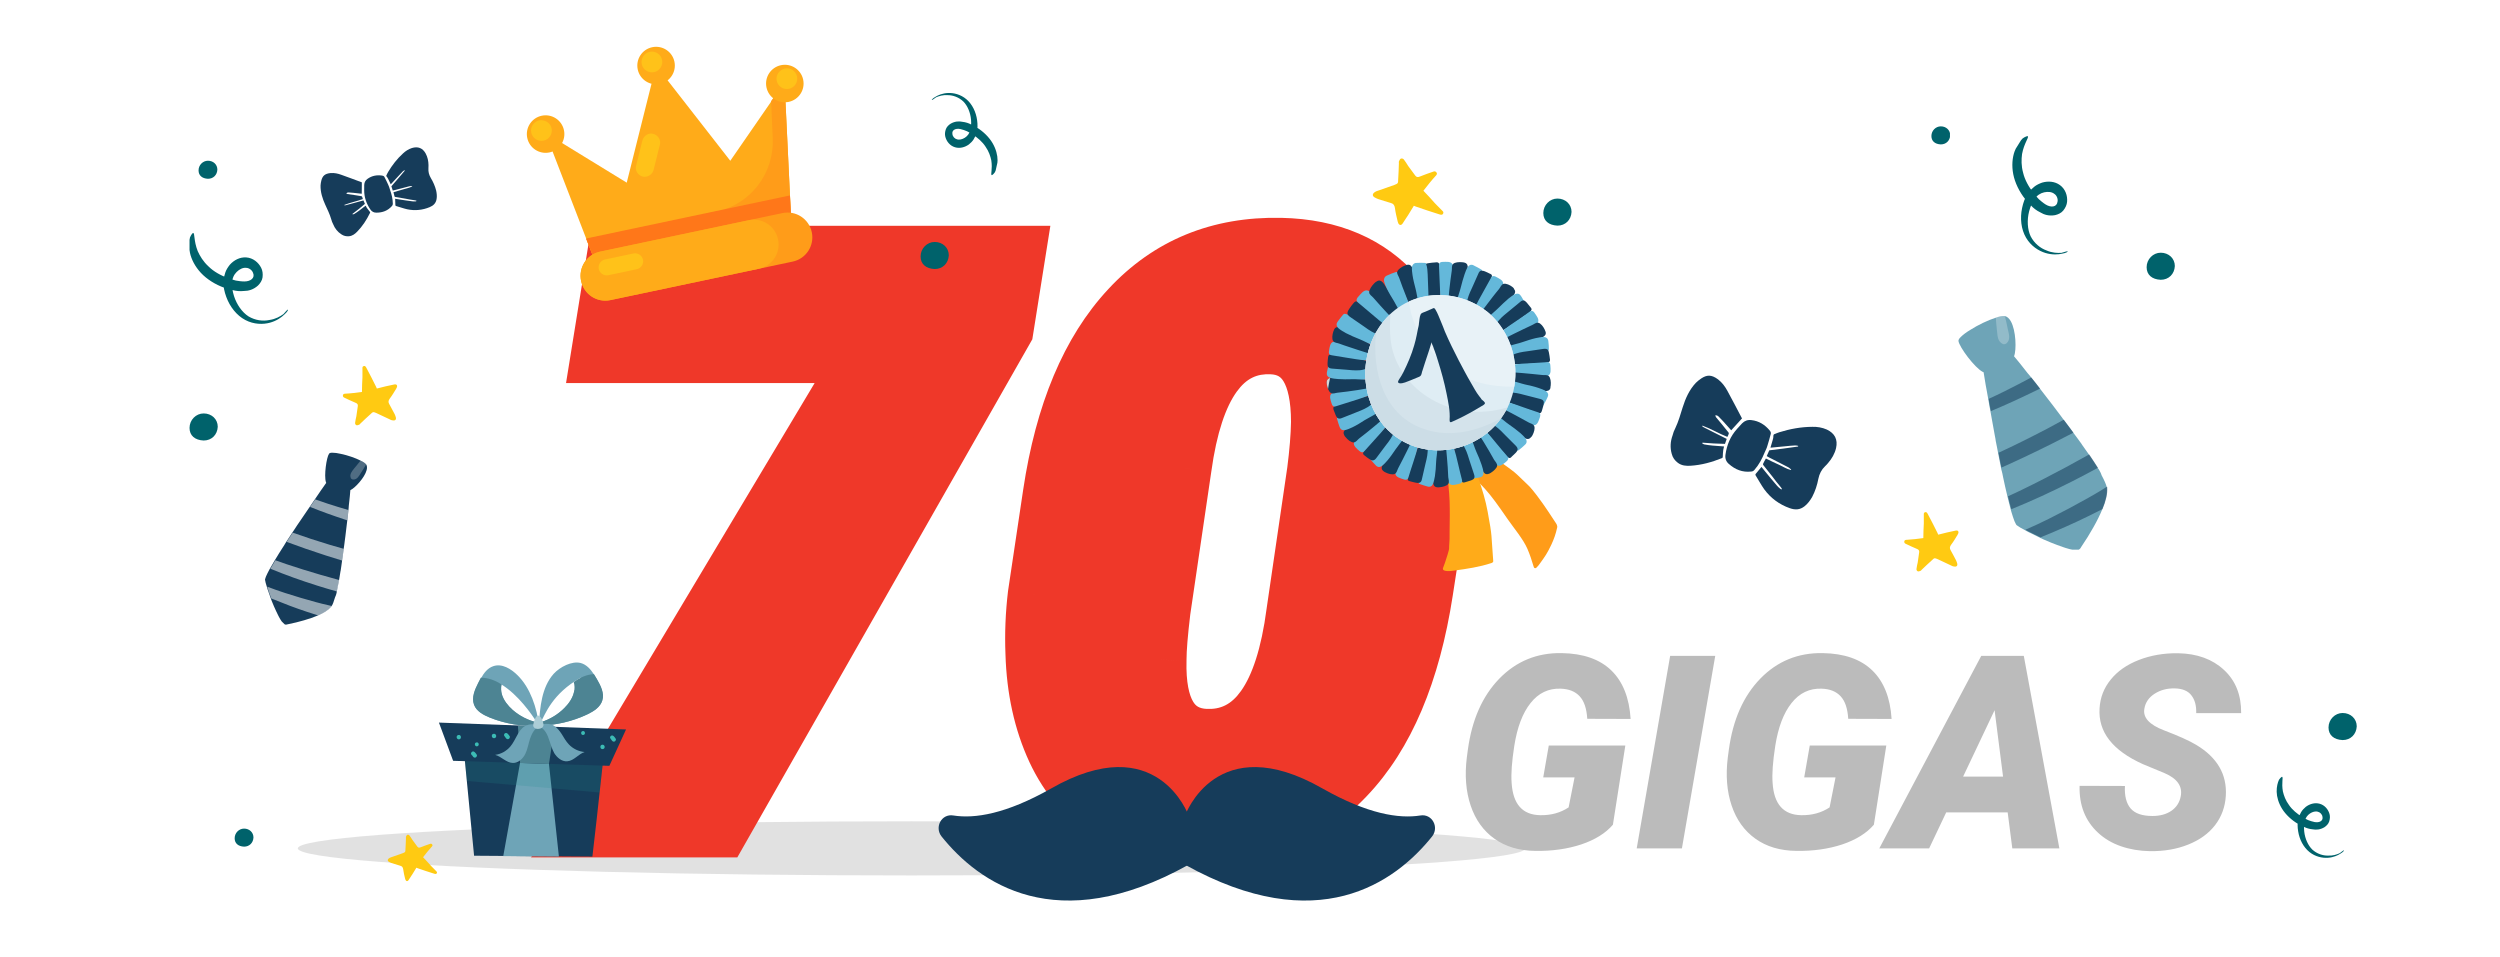 <svg width="277" height="106" viewBox="0 0 277 106" fill="none" xmlns="http://www.w3.org/2000/svg">
<g clip-path="url(#clip0)">
<g filter="url(#filter0_f)">
<ellipse cx="101" cy="94" rx="68" ry="3" fill="#C4C4C4" fill-opacity="0.5"/>
</g>
<path d="M111.504 36.585L79.951 92H64.131L95.552 39.441H66.24L68.086 28.016H112.866L111.504 36.585ZM132.554 92.879C128.921 92.791 125.742 91.941 123.018 90.33C120.322 88.689 118.242 86.302 116.777 83.167C115.312 80.003 114.521 76.414 114.404 72.4C114.316 70.232 114.404 68.05 114.668 65.853L116.338 54.69C117.686 45.696 120.571 38.826 124.995 34.08C129.419 29.305 135.059 26.99 141.914 27.137C147.48 27.254 151.831 29.129 154.966 32.762C158.13 36.395 159.829 41.346 160.063 47.615C160.122 49.783 160.02 51.966 159.756 54.163L157.998 65.545C156.592 74.656 153.677 81.526 149.253 86.155C144.858 90.784 139.292 93.025 132.554 92.879ZM145.605 52.185C145.869 50.135 146.016 48.333 146.045 46.78C146.045 41.419 144.346 38.65 140.947 38.475C135.732 38.211 132.495 42.679 131.235 51.878L128.906 67.698C128.613 70.13 128.467 71.932 128.467 73.103C128.32 78.523 130.005 81.336 133.521 81.541C138.823 81.805 142.09 77.22 143.32 67.786L145.605 52.185Z" fill="#EF3829"/>
<path d="M111.504 36.585L114.111 38.069L114.381 37.595L114.467 37.056L111.504 36.585ZM79.951 92V95H81.695L82.558 93.484L79.951 92ZM64.131 92L61.556 90.461L58.842 95H64.131V92ZM95.552 39.441L98.127 40.981L100.84 36.441H95.552V39.441ZM66.24 39.441L63.279 38.963L62.717 42.441H66.24V39.441ZM68.086 28.016V25.016H65.532L65.124 27.537L68.086 28.016ZM112.866 28.016L115.829 28.487L116.381 25.016H112.866V28.016ZM108.897 35.101L77.344 90.516L82.558 93.484L114.111 38.069L108.897 35.101ZM79.951 89H64.131V95H79.951V89ZM66.706 93.539L98.127 40.981L92.977 37.902L61.556 90.461L66.706 93.539ZM95.552 36.441H66.24V42.441H95.552V36.441ZM69.202 39.92L71.047 28.494L65.124 27.537L63.279 38.963L69.202 39.92ZM68.086 31.016H112.866V25.016H68.086V31.016ZM109.903 27.545L108.541 36.114L114.467 37.056L115.829 28.487L109.903 27.545ZM132.554 92.879L132.481 95.878L132.489 95.878L132.554 92.879ZM123.018 90.33L121.458 92.893L121.474 92.903L121.49 92.912L123.018 90.33ZM116.777 83.167L114.055 84.427L114.059 84.437L116.777 83.167ZM114.404 72.4L117.403 72.313L117.403 72.296L117.402 72.279L114.404 72.4ZM114.668 65.853L111.701 65.409L111.695 65.452L111.689 65.495L114.668 65.853ZM116.338 54.69L113.371 54.246L113.371 54.247L116.338 54.69ZM124.995 34.08L127.19 36.126L127.196 36.119L124.995 34.08ZM141.914 27.137L141.85 30.136L141.851 30.136L141.914 27.137ZM154.966 32.762L152.695 34.722L152.704 34.732L154.966 32.762ZM160.063 47.615L163.062 47.534L163.062 47.519L163.061 47.503L160.063 47.615ZM159.756 54.163L162.721 54.621L162.728 54.571L162.734 54.52L159.756 54.163ZM157.998 65.545L155.033 65.087L155.033 65.087L157.998 65.545ZM149.253 86.155L147.084 84.082L147.077 84.09L149.253 86.155ZM145.605 52.185L148.574 52.62L148.578 52.594L148.581 52.568L145.605 52.185ZM146.045 46.78L149.044 46.837L149.045 46.809V46.78H146.045ZM140.947 38.475L141.102 35.479L141.099 35.478L140.947 38.475ZM131.235 51.878L134.203 52.315L134.206 52.3L134.208 52.285L131.235 51.878ZM128.906 67.698L125.938 67.261L125.933 67.3L125.928 67.339L128.906 67.698ZM128.467 73.103L131.466 73.185L131.467 73.144V73.103H128.467ZM133.521 81.541L133.346 84.536L133.359 84.537L133.372 84.537L133.521 81.541ZM143.32 67.786L140.352 67.351L140.349 67.375L140.346 67.398L143.32 67.786ZM132.626 89.88C129.429 89.802 126.766 89.062 124.545 87.748L121.49 92.912C124.718 94.821 128.413 95.78 132.481 95.878L132.626 89.88ZM124.577 87.767C122.436 86.464 120.735 84.55 119.495 81.897L114.059 84.437C115.749 88.053 118.209 90.915 121.458 92.893L124.577 87.767ZM119.5 81.907C118.229 79.162 117.51 75.982 117.403 72.313L111.406 72.488C111.533 76.846 112.396 80.843 114.055 84.427L119.5 81.907ZM117.402 72.279C117.321 70.274 117.402 68.251 117.647 66.21L111.689 65.495C111.407 67.848 111.312 70.191 111.407 72.522L117.402 72.279ZM117.635 66.296L119.305 55.134L113.371 54.247L111.701 65.409L117.635 66.296ZM119.305 55.135C120.597 46.508 123.315 40.283 127.19 36.126L122.801 32.035C117.828 37.37 114.774 44.885 113.371 54.246L119.305 55.135ZM127.196 36.119C131.002 32.01 135.8 30.007 141.85 30.136L141.978 24.137C134.317 23.974 127.835 26.6 122.794 32.041L127.196 36.119ZM141.851 30.136C146.717 30.238 150.206 31.838 152.695 34.722L157.237 30.802C153.456 26.42 148.244 24.269 141.977 24.137L141.851 30.136ZM152.704 34.732C155.297 37.709 156.849 41.934 157.066 47.727L163.061 47.503C162.809 40.758 160.963 35.08 157.228 30.791L152.704 34.732ZM157.065 47.696C157.119 49.715 157.024 51.751 156.777 53.806L162.734 54.52C163.015 52.181 163.125 49.852 163.062 47.534L157.065 47.696ZM156.791 53.705L155.033 65.087L160.963 66.003L162.721 54.621L156.791 53.705ZM155.033 65.087C153.681 73.847 150.934 80.054 147.084 84.082L151.422 88.228C156.419 82.999 159.502 75.465 160.963 66.002L155.033 65.087ZM147.077 84.09C143.301 88.068 138.565 90.009 132.619 89.88L132.489 95.878C140.019 96.042 146.416 93.501 151.429 88.221L147.077 84.09ZM148.581 52.568C148.854 50.442 149.012 48.528 149.044 46.837L143.045 46.724C143.019 48.139 142.884 49.827 142.63 51.803L148.581 52.568ZM149.045 46.78C149.045 43.868 148.599 41.185 147.327 39.114C145.932 36.841 143.732 35.615 141.102 35.479L140.792 41.471C141.561 41.51 141.909 41.757 142.214 42.252C142.642 42.949 143.045 44.331 143.045 46.78H149.045ZM141.099 35.478C137.41 35.292 134.353 36.867 132.179 39.867C130.136 42.686 128.92 46.675 128.263 51.471L134.208 52.285C134.811 47.881 135.843 45.037 137.037 43.388C138.101 41.92 139.269 41.394 140.796 41.471L141.099 35.478ZM128.267 51.441L125.938 67.261L131.874 68.135L134.203 52.315L128.267 51.441ZM125.928 67.339C125.632 69.791 125.467 71.742 125.467 73.103H131.467C131.467 72.121 131.594 70.469 131.885 68.057L125.928 67.339ZM125.468 73.022C125.388 75.968 125.777 78.699 127.047 80.819C128.442 83.149 130.684 84.381 133.346 84.536L133.695 78.546C132.841 78.496 132.483 78.219 132.194 77.736C131.779 77.044 131.399 75.659 131.466 73.185L125.468 73.022ZM133.372 84.537C137.116 84.724 140.207 83.106 142.391 80.041C144.443 77.161 145.655 73.084 146.295 68.174L140.346 67.398C139.755 71.922 138.719 74.854 137.504 76.559C136.421 78.079 135.227 78.622 133.669 78.545L133.372 84.537ZM146.289 68.221L148.574 52.62L142.637 51.751L140.352 67.351L146.289 68.221Z" fill="#EF3829"/>
<path d="M178.71 91.378C177.909 92.315 176.742 93.043 175.209 93.561C173.676 94.068 171.977 94.308 170.111 94.278C168.324 94.259 166.815 93.81 165.585 92.931C164.354 92.052 163.476 90.826 162.948 89.254C162.421 87.682 162.279 85.909 162.523 83.936L162.641 83.058C163.09 79.747 164.252 77.125 166.127 75.191C168.012 73.258 170.316 72.315 173.041 72.364C175.424 72.403 177.255 73.043 178.534 74.283C179.813 75.523 180.526 77.315 180.673 79.659L175.868 79.644C175.8 78.502 175.517 77.667 175.019 77.14C174.53 76.612 173.832 76.334 172.924 76.305C171.576 76.256 170.463 76.788 169.584 77.901C168.705 79.005 168.104 80.587 167.782 82.647C167.509 84.405 167.411 85.772 167.489 86.749C167.636 89.103 168.695 90.294 170.668 90.323C171.859 90.343 172.904 90.055 173.803 89.459L174.462 86.134H170.99L171.605 82.603H180.087L178.71 91.378ZM186.356 94H181.347L185.053 72.672H190.048L186.356 94ZM207.626 91.378C206.825 92.315 205.658 93.043 204.125 93.561C202.592 94.068 200.893 94.308 199.027 94.278C197.24 94.259 195.731 93.81 194.501 92.931C193.271 92.052 192.392 90.826 191.864 89.254C191.337 87.682 191.195 85.909 191.439 83.936L191.557 83.058C192.006 79.747 193.168 77.125 195.043 75.191C196.928 73.258 199.232 72.315 201.957 72.364C204.34 72.403 206.171 73.043 207.45 74.283C208.729 75.523 209.442 77.315 209.589 79.659L204.784 79.644C204.716 78.502 204.433 77.667 203.935 77.14C203.446 76.612 202.748 76.334 201.84 76.305C200.492 76.256 199.379 76.788 198.5 77.901C197.621 79.005 197.021 80.587 196.698 82.647C196.425 84.405 196.327 85.772 196.405 86.749C196.552 89.103 197.611 90.294 199.584 90.323C200.775 90.343 201.82 90.055 202.719 89.459L203.378 86.134H199.906L200.521 82.603H209.003L207.626 91.378ZM222.45 90.016H215.639L213.749 94H208.227L219.521 72.672H224.237L228.178 94H222.963L222.45 90.016ZM217.514 86.046H221.938L221 78.692L217.514 86.046ZM241.625 88.228C241.84 87.125 241.244 86.27 239.838 85.665L237.436 84.669C234.066 83.155 232.465 81.095 232.631 78.487C232.699 77.296 233.109 76.236 233.861 75.309C234.613 74.371 235.653 73.644 236.981 73.126C238.31 72.608 239.76 72.359 241.332 72.379C243.441 72.418 245.136 73.033 246.415 74.225C247.704 75.416 248.339 77.013 248.319 79.015H243.339C243.368 78.194 243.192 77.54 242.812 77.052C242.44 76.554 241.825 76.295 240.966 76.275C240.126 76.256 239.384 76.451 238.739 76.861C238.095 77.272 237.714 77.823 237.597 78.517C237.411 79.493 238.134 80.294 239.765 80.919C241.405 81.544 242.597 82.081 243.339 82.53C245.673 83.927 246.767 85.811 246.62 88.185C246.542 89.415 246.146 90.494 245.434 91.422C244.721 92.35 243.729 93.067 242.46 93.575C241.2 94.083 239.784 94.327 238.212 94.308C237.06 94.288 235.99 94.107 235.004 93.766C234.018 93.424 233.173 92.926 232.47 92.272C231.044 90.953 230.36 89.22 230.419 87.071L235.443 87.086C235.385 88.18 235.595 89.01 236.073 89.576C236.552 90.133 237.357 90.411 238.49 90.411C239.33 90.411 240.028 90.221 240.585 89.84C241.151 89.449 241.498 88.912 241.625 88.228Z" fill="#BBBBBB"/>
<g clip-path="url(#clip1)">
<path d="M66.054 91.281L66.118 90.717L66.914 83.446L65.718 83.376C65.664 83.354 65.61 83.331 65.559 83.353L65.534 83.363L51.336 82.525L52.528 94.814L65.638 94.91L66.054 91.281Z" fill="#163C5A"/>
<path d="M60.654 83.066C60.913 85.515 61.577 91.699 61.926 94.903L55.761 94.857L57.911 82.909L60.654 83.066Z" fill="#6EA4B7"/>
<path opacity="0.19" d="M51.336 82.525L66.903 83.421L66.429 87.806C61.54 87.377 56.625 86.959 51.735 86.531L51.336 82.525Z" fill="#248D8A"/>
<path d="M69.365 80.824L67.516 84.855L50.206 84.298L48.634 80.063L69.365 80.824Z" fill="#163C5A"/>
<path d="M61.458 80.546L60.823 84.654L57.62 84.54L57.385 80.391L61.458 80.546Z" fill="#4D8493"/>
<path d="M59.723 80.403C61.576 80.363 63.418 79.939 65.075 79.143C65.785 78.802 66.522 78.346 66.728 77.586C66.95 76.791 66.531 75.964 66.128 75.249C66.017 75.056 65.907 74.863 65.789 74.688C65.425 74.137 64.977 73.636 64.351 73.463C63.36 73.203 62.038 73.904 61.349 74.655C60.015 76.154 59.834 78.338 59.709 80.334C59.738 80.367 59.73 80.385 59.723 80.403ZM59.922 80.021C60.417 79.127 61.171 76.883 64.339 75.083C64.444 75.443 63.667 76.306 63.606 76.66C63.454 77.337 63.035 77.945 62.537 78.437C61.805 79.191 60.908 79.73 59.922 80.021Z" fill="#6EA4B7"/>
<path d="M59.922 80.02C60.897 79.704 61.812 79.172 62.529 78.454C63.027 77.963 63.447 77.354 63.598 76.678C63.685 76.313 63.674 75.928 63.569 75.568C64.259 75.071 65.013 74.727 65.807 74.695C65.925 74.87 66.035 75.063 66.146 75.257C66.567 75.978 66.986 76.805 66.746 77.593C66.522 78.345 65.803 78.809 65.093 79.15C63.418 79.939 61.576 80.363 59.741 80.41C59.723 80.403 59.8 80.266 59.922 80.02Z" fill="#4D8493"/>
<path d="M52.532 78.078C52.797 78.82 53.579 79.226 54.301 79.523C56.024 80.21 57.884 80.511 59.733 80.428C59.481 78.425 58.778 76.236 57.352 74.826C56.634 74.109 55.608 73.475 54.644 73.817C54.029 74.029 53.621 74.558 53.297 75.141C53.197 75.333 53.09 75.542 52.99 75.733C52.613 76.443 52.246 77.284 52.532 78.078ZM55.562 75.842C57.433 76.991 58.941 79.173 59.487 80.052C58.489 79.811 57.562 79.345 56.785 78.666C56.261 78.197 55.799 77.627 55.592 76.951C55.504 76.599 55.476 76.207 55.562 75.842Z" fill="#6EA4B7"/>
<path d="M59.513 80.042C58.514 79.8 57.587 79.334 56.811 78.656C56.286 78.187 55.825 77.617 55.617 76.941C55.512 76.581 55.501 76.197 55.57 75.824C54.846 75.378 54.08 75.084 53.276 75.091C53.176 75.282 53.069 75.491 52.969 75.682C52.603 76.418 52.228 77.277 52.514 78.07C52.779 78.812 53.561 79.219 54.283 79.516C56.006 80.203 57.866 80.504 59.715 80.421C59.723 80.403 59.652 80.268 59.513 80.042Z" fill="#4D8493"/>
<path d="M59.664 80.443C60.019 80.145 60.885 80.143 61.286 80.35C61.697 80.582 61.987 80.955 62.233 81.331C62.472 81.725 62.704 82.136 63.027 82.48C63.482 82.963 64.117 83.267 64.769 83.324C64.085 83.549 63.589 84.295 62.849 84.349C62.257 84.401 61.725 83.95 61.408 83.44C61.116 82.918 60.984 82.315 60.768 81.762C60.578 81.198 60.231 80.655 59.664 80.443Z" fill="#6EA4B7"/>
<g opacity="0.25">
<path opacity="0.25" d="M59.664 80.443C60.019 80.145 60.885 80.143 61.286 80.35C61.697 80.582 61.987 80.955 62.233 81.331C62.472 81.725 62.704 82.136 63.027 82.48C63.482 82.963 64.117 83.267 64.769 83.324C64.085 83.549 63.589 84.295 62.849 84.349C62.257 84.401 61.725 83.95 61.408 83.44C61.116 82.918 60.984 82.315 60.768 81.762C60.578 81.198 60.231 80.655 59.664 80.443Z" fill="#6EA4B7"/>
</g>
<path d="M64.639 81.434C64.915 81.379 64.84 80.947 64.564 81.002C64.287 81.058 64.363 81.49 64.639 81.434Z" fill="#3CBCB5"/>
<path d="M66.802 82.999C67.122 82.94 67.025 82.457 66.706 82.516C66.404 82.582 66.501 83.065 66.802 82.999Z" fill="#3CBCB5"/>
<path d="M67.605 81.766C67.615 81.792 67.626 81.817 67.655 81.85C67.704 81.934 67.78 82.007 67.83 82.091C67.877 82.132 67.923 82.172 67.985 82.176C68.046 82.18 68.115 82.167 68.156 82.12C68.181 82.109 68.196 82.073 68.204 82.055C68.218 82.019 68.226 82.001 68.241 81.965C68.256 81.929 68.245 81.903 68.234 81.878C68.224 81.852 68.213 81.827 68.184 81.794C68.135 81.71 68.059 81.637 68.002 81.571C67.955 81.531 67.901 81.508 67.847 81.486C67.785 81.482 67.734 81.503 67.676 81.543C67.65 81.553 67.635 81.589 67.628 81.607C67.613 81.643 67.606 81.661 67.591 81.698C67.591 81.698 67.594 81.741 67.605 81.766Z" fill="#3CBCB5"/>
<path d="M52.871 82.692C53.147 82.636 53.072 82.204 52.796 82.26C52.502 82.307 52.595 82.747 52.871 82.692Z" fill="#3CBCB5"/>
<path d="M54.783 81.79C55.102 81.732 55.006 81.249 54.686 81.307C54.374 81.348 54.463 81.849 54.783 81.79Z" fill="#3CBCB5"/>
<path d="M55.855 81.492C55.866 81.518 55.877 81.543 55.905 81.576C55.955 81.66 56.031 81.733 56.081 81.817C56.127 81.857 56.174 81.898 56.236 81.902C56.297 81.906 56.366 81.892 56.407 81.846C56.432 81.835 56.447 81.799 56.454 81.781C56.469 81.745 56.477 81.727 56.491 81.691C56.506 81.654 56.496 81.629 56.485 81.603C56.474 81.578 56.464 81.552 56.435 81.52C56.385 81.436 56.31 81.362 56.252 81.297C56.206 81.256 56.151 81.234 56.097 81.212C56.036 81.207 55.985 81.229 55.926 81.268C55.901 81.279 55.886 81.315 55.879 81.333C55.864 81.369 55.856 81.387 55.842 81.423C55.842 81.423 55.852 81.449 55.855 81.492Z" fill="#3CBCB5"/>
<path d="M50.792 81.435C50.472 81.494 50.569 81.977 50.889 81.918C51.19 81.852 51.093 81.369 50.792 81.435Z" fill="#3CBCB5"/>
<path d="M52.432 83.862C52.479 83.902 52.525 83.942 52.587 83.947C52.649 83.951 52.718 83.937 52.758 83.89C52.783 83.88 52.798 83.844 52.806 83.826C52.821 83.79 52.828 83.772 52.843 83.735C52.858 83.699 52.847 83.674 52.836 83.648C52.826 83.623 52.815 83.597 52.786 83.564C52.737 83.481 52.661 83.407 52.604 83.342C52.557 83.301 52.503 83.279 52.449 83.257C52.387 83.252 52.336 83.274 52.278 83.313C52.252 83.324 52.237 83.36 52.23 83.378C52.215 83.414 52.208 83.432 52.193 83.468C52.178 83.504 52.189 83.53 52.199 83.555C52.21 83.581 52.221 83.606 52.249 83.639C52.314 83.687 52.382 83.778 52.432 83.862Z" fill="#3CBCB5"/>
<path d="M59.795 80.433C59.417 80.172 58.561 80.2 58.16 80.457C57.766 80.695 57.498 81.092 57.283 81.51C57.051 81.921 56.855 82.347 56.565 82.692C56.147 83.195 55.534 83.555 54.866 83.64C55.572 83.824 56.105 84.529 56.84 84.536C57.428 84.546 57.944 84.061 58.202 83.534C58.469 82.99 58.547 82.389 58.734 81.832C58.928 81.258 59.253 80.674 59.795 80.433Z" fill="#6EA4B7"/>
<g opacity="0.25">
<path opacity="0.25" d="M59.795 80.433C59.417 80.172 58.561 80.2 58.16 80.457C57.766 80.695 57.498 81.092 57.283 81.51C57.051 81.921 56.855 82.347 56.565 82.692C56.147 83.195 55.534 83.555 54.866 83.64C55.572 83.824 56.105 84.529 56.84 84.536C57.428 84.546 57.944 84.061 58.202 83.534C58.469 82.99 58.547 82.389 58.734 81.832C58.928 81.258 59.253 80.674 59.795 80.433Z" fill="#6EA4B7"/>
</g>
<path d="M59.097 80.23C59.158 79.981 59.32 79.33 59.589 79.293C59.926 79.242 60.202 80.009 60.221 80.27C60.269 80.923 58.906 80.954 59.097 80.23Z" fill="#ABCDD6"/>
</g>
<g clip-path="url(#clip2)">
<path d="M46.876 94.981C47.184 95.295 47.477 95.624 47.77 95.952C47.955 96.14 48.125 96.313 48.31 96.501C48.372 96.564 48.464 96.626 48.401 96.75C48.322 96.89 48.199 96.827 48.121 96.81C47.5 96.619 46.895 96.412 46.291 96.205C46.244 96.189 46.198 96.173 46.136 96.142C45.994 96.374 45.852 96.606 45.71 96.838C45.569 97.07 45.396 97.302 45.254 97.534C45.175 97.643 45.066 97.657 44.989 97.579C44.928 97.516 44.913 97.438 44.882 97.345C44.807 97.018 44.716 96.675 44.673 96.317C44.643 96.099 44.551 95.974 44.349 95.925C44.008 95.83 43.682 95.718 43.372 95.622C43.263 95.575 43.17 95.543 43.077 95.48C42.892 95.354 42.94 95.184 43.158 95.061C43.252 94.999 43.361 94.985 43.47 94.939C43.86 94.802 44.25 94.665 44.64 94.528C44.905 94.421 44.921 94.406 44.923 94.126C44.942 93.707 44.976 93.271 44.98 92.836C44.98 92.805 44.965 92.758 44.981 92.712C45.028 92.634 45.06 92.51 45.138 92.495C45.2 92.465 45.325 92.496 45.371 92.575C45.494 92.731 45.586 92.887 45.693 93.059C45.878 93.309 46.063 93.56 46.247 93.81C46.34 93.935 46.448 93.952 46.62 93.875C46.948 93.738 47.275 93.632 47.618 93.51C47.727 93.464 47.821 93.465 47.898 93.574C47.959 93.668 47.896 93.761 47.818 93.838C47.488 94.193 47.19 94.579 46.876 94.981Z" fill="#FFCA12"/>
</g>
<path d="M86.928 9.11L87.53 21.651L87.71 25.558L66.361 30.069L64.946 26.424L60.423 14.711L69.442 20.239L72.693 7.263L80.916 17.815L86.928 9.11Z" fill="#FFAB19"/>
<path d="M86.928 9.111L87.53 21.652L87.71 25.558L66.361 30.069L64.961 26.496L79.339 23.458C83.152 22.653 85.8 19.21 85.619 15.304L85.437 11.208L86.928 9.111Z" fill="#FF9C19"/>
<path d="M71.196 19.564C70.671 19.41 70.33 18.875 70.484 18.349L71.182 15.547C71.336 15.021 71.871 14.68 72.397 14.835C72.923 14.989 73.263 15.524 73.109 16.05L72.411 18.852C72.257 19.378 71.714 19.682 71.196 19.564Z" fill="#FFC219"/>
<path d="M87.529 21.652L87.71 25.558L66.361 30.069L64.946 26.424L87.529 21.652Z" fill="#FF7719"/>
<path d="M87.828 28.985L67.64 33.25C66.152 33.565 64.7 32.62 64.386 31.131C64.071 29.642 65.016 28.191 66.505 27.877L86.692 23.611C88.181 23.296 89.632 24.241 89.947 25.73C90.261 27.219 89.316 28.67 87.828 28.985Z" fill="#FF9C19"/>
<path d="M84.088 29.775L67.64 33.25C66.152 33.565 64.7 32.62 64.386 31.131C64.071 29.642 65.016 28.191 66.505 27.877L82.952 24.401C84.441 24.087 85.892 25.032 86.207 26.52C86.521 28.009 85.576 29.46 84.088 29.775Z" fill="#FFAB19"/>
<path d="M70.558 29.827L67.399 30.494C66.927 30.594 66.443 30.279 66.344 29.807C66.244 29.335 66.559 28.851 67.031 28.751L70.19 28.084C70.662 27.984 71.145 28.299 71.245 28.771C71.345 29.243 71.03 29.727 70.558 29.827Z" fill="#FFC219"/>
<path d="M60.883 16.889C62.006 16.651 62.724 15.549 62.487 14.426C62.249 13.303 61.147 12.585 60.024 12.822C58.901 13.06 58.183 14.162 58.42 15.285C58.657 16.408 59.76 17.126 60.883 16.889Z" fill="#FFAB19"/>
<path d="M61.116 14.223C61.247 14.84 60.846 15.456 60.229 15.586C59.611 15.717 58.996 15.316 58.865 14.699C58.735 14.082 59.136 13.466 59.753 13.335C60.378 13.241 60.986 13.606 61.116 14.223Z" fill="#FFC219"/>
<path d="M73.123 9.297C74.246 9.06 74.964 7.957 74.727 6.834C74.489 5.711 73.387 4.993 72.264 5.231C71.141 5.468 70.423 6.57 70.66 7.693C70.897 8.816 72 9.534 73.123 9.297Z" fill="#FFAB19"/>
<path d="M73.356 6.63C73.487 7.248 73.086 7.863 72.469 7.994C71.851 8.124 71.236 7.723 71.105 7.106C70.975 6.489 71.376 5.873 71.993 5.743C72.61 5.612 73.226 6.013 73.356 6.63Z" fill="#FFC219"/>
<path d="M87.388 11.289C88.511 11.052 89.229 9.949 88.992 8.826C88.754 7.703 87.652 6.985 86.529 7.223C85.406 7.46 84.688 8.563 84.925 9.686C85.162 10.809 86.265 11.527 87.388 11.289Z" fill="#FFAB19"/>
<path d="M86.06 8.953C86.19 9.57 86.806 9.971 87.423 9.84C88.04 9.71 88.441 9.094 88.311 8.477C88.181 7.86 87.565 7.459 86.948 7.589C86.338 7.756 85.93 8.335 86.06 8.953Z" fill="#FFC219"/>
<g clip-path="url(#clip3)">
<path d="M103.246 11.082C103.208 11.074 103.328 10.897 103.65 10.725C103.934 10.545 104.428 10.33 105.042 10.303C105.656 10.277 106.43 10.449 107.079 10.998C107.728 11.548 108.145 12.411 108.266 13.331C108.326 13.79 108.34 14.28 108.198 14.736C108.147 14.968 108.009 15.221 107.881 15.436C107.752 15.651 107.546 15.849 107.348 16.008C106.914 16.317 106.352 16.477 105.819 16.318C105.247 16.151 104.869 15.661 104.74 15.146C104.675 14.888 104.696 14.609 104.804 14.308C104.902 14.046 105.108 13.848 105.345 13.697C105.808 13.435 106.26 13.413 106.646 13.499C107.003 13.537 107.342 13.653 107.596 13.791C107.85 13.928 108.073 14.018 108.249 14.138C108.963 14.58 109.595 15.207 109.977 15.86C110.36 16.513 110.533 17.2 110.529 17.767C110.525 18.335 110.383 18.79 110.237 19.082C110.061 19.327 109.919 19.418 109.881 19.409C109.735 19.336 109.988 18.743 109.837 17.776C109.738 17.308 109.57 16.784 109.2 16.256C108.869 15.736 108.327 15.251 107.721 14.873C107.584 14.762 107.36 14.672 107.145 14.543C106.922 14.453 106.698 14.363 106.428 14.303C105.886 14.183 105.431 14.406 105.53 14.875C105.556 15.124 105.784 15.377 106.016 15.429C106.278 15.527 106.622 15.441 106.905 15.261C107.189 15.08 107.412 14.805 107.498 14.418C107.613 14.079 107.622 13.675 107.591 13.262C107.522 12.476 107.204 11.716 106.74 11.248C106.237 10.771 105.596 10.548 105.029 10.544C104.471 10.501 104.032 10.648 103.719 10.781C103.427 11 103.285 11.091 103.246 11.082Z" fill="#00626B"/>
</g>
<g clip-path="url(#clip4)">
<path d="M103.563 29.809C102.592 29.766 102 29.259 102 28.414C102 27.527 102.718 26.809 103.563 26.809C104.451 26.809 105.127 27.442 105.127 28.288C105.085 29.175 104.451 29.809 103.563 29.809Z" fill="#00626B"/>
</g>
<path d="M197.449 54.194C197.392 54.092 197.335 53.99 197.248 53.901C196.949 53.539 196.65 53.177 196.381 52.804C196.059 52.381 195.705 51.969 195.383 51.546C195.349 51.506 195.326 51.444 195.344 51.402C195.429 51.21 195.545 51.006 195.661 50.802C196.12 51.031 196.58 51.26 197.049 51.467C197.518 51.675 197.928 51.958 198.435 52.08C198.444 52.059 198.454 52.038 198.463 52.017C198.345 51.939 198.245 51.818 198.117 51.761C197.518 51.445 196.93 51.16 196.331 50.844C196.139 50.759 195.956 50.653 195.752 50.537C195.847 50.324 195.941 50.111 196.035 49.897C197.105 49.784 198.173 49.619 199.23 49.475C199.24 49.454 199.228 49.423 199.237 49.402C199.121 49.376 199.005 49.35 198.901 49.355C198.537 49.372 198.163 49.411 197.789 49.449C197.28 49.505 196.78 49.539 196.272 49.594C196.241 49.606 196.219 49.596 196.167 49.599C196.247 49.303 196.339 49.038 196.419 48.741C196.464 48.583 196.499 48.445 196.492 48.289C196.496 48.164 196.546 48.109 196.659 48.083C196.813 48.023 196.976 47.943 197.151 47.893C198.334 47.524 199.556 47.299 200.808 47.292C201.35 47.277 201.897 47.366 202.409 47.592C203.295 48.009 203.651 48.702 203.435 49.652C203.287 50.275 202.968 50.822 202.553 51.301C202.444 51.432 202.345 51.541 202.215 51.662C201.815 52.046 201.587 52.506 201.476 53.043C201.343 53.749 201.124 54.417 200.789 55.059C200.567 55.445 200.302 55.813 199.95 56.09C199.437 56.501 198.895 56.516 198.301 56.304C197.154 55.899 196.192 55.193 195.477 54.214C195.131 53.729 194.855 53.2 194.54 52.703C194.483 52.601 194.48 52.549 194.57 52.461C194.778 52.222 194.964 51.973 195.172 51.734C195.317 51.925 195.471 52.095 195.616 52.287C196.048 52.809 196.458 53.322 196.899 53.823C196.999 53.944 197.129 54.052 197.26 54.161C197.293 54.201 197.345 54.199 197.388 54.218C197.409 54.227 197.419 54.206 197.449 54.194Z" fill="#163C5A"/>
<path d="M191.393 48.406C190.436 48.034 189.576 47.5 188.63 47.159C188.621 47.18 188.612 47.201 188.602 47.222C188.657 47.272 188.711 47.322 188.797 47.359C189.214 47.569 189.609 47.77 190.026 47.98C190.443 48.19 190.882 48.409 191.32 48.629C191.256 48.83 191.181 49.001 191.127 49.181C190.698 49.169 190.27 49.158 189.872 49.135C189.474 49.112 189.055 49.08 188.636 49.048C188.627 49.069 188.617 49.09 188.62 49.142C188.705 49.18 188.781 49.239 188.854 49.246C189.16 49.305 189.475 49.342 189.768 49.37C190.187 49.402 190.606 49.435 191.026 49.467C190.99 49.605 190.964 49.721 190.939 49.837C190.908 50.078 190.89 50.35 190.881 50.601C190.874 50.675 190.876 50.727 190.784 50.762C189.668 51.212 188.534 51.526 187.327 51.604C186.828 51.638 186.335 51.599 185.913 51.285C185.567 51.03 185.332 50.697 185.23 50.294C185.029 49.594 185.08 48.903 185.321 48.244C185.382 47.991 185.483 47.704 185.627 47.436C185.978 46.699 186.192 45.927 186.437 45.143C186.755 44.136 187.17 43.198 187.895 42.423C188.084 42.226 188.306 42.069 188.529 41.913C189.096 41.552 189.593 41.466 190.361 42.035C190.816 42.389 191.151 42.843 191.415 43.342C191.951 44.319 192.457 45.307 192.985 46.306C192.997 46.336 193.03 46.377 193.008 46.367C192.602 46.825 192.205 47.261 191.818 47.676C191.543 47.376 191.256 47.045 190.947 46.705C190.772 46.525 190.596 46.345 190.442 46.175C190.387 46.126 190.354 46.085 190.29 46.057C190.226 46.029 190.132 46.013 190.058 46.005C190.082 46.067 190.087 46.171 190.12 46.211C190.585 46.774 191.071 47.346 191.527 47.93C191.56 47.97 191.553 48.043 191.544 48.065C191.527 48.159 191.45 48.278 191.393 48.406Z" fill="#163C5A"/>
<path d="M195.524 50.131C195.244 50.823 194.899 51.486 194.384 52.074C194.285 52.183 194.183 52.24 194.027 52.248C193.061 52.356 192.263 52.029 191.566 51.414C191.251 51.147 191.12 50.809 191.183 50.378C191.33 49.296 191.733 48.327 192.477 47.509C192.666 47.312 192.834 47.106 193.023 46.909C193.302 46.624 193.64 46.494 194.05 46.547C194.9 46.643 195.556 47.061 196.088 47.704C196.188 47.824 196.235 47.947 196.2 48.085C196.085 48.518 195.969 48.951 195.833 49.375C195.762 49.65 195.628 49.897 195.524 50.131Z" fill="#163C5A"/>
<g clip-path="url(#clip5)">
<path d="M217 37.795C217.101 38.463 218.782 40.731 219.673 41.197C219.714 41.217 219.754 41.237 219.795 41.258C219.795 41.258 219.795 41.258 219.795 41.278C219.795 41.298 219.795 41.298 219.795 41.318C219.855 41.663 219.936 42.128 220.017 42.675C220.058 42.857 220.078 43.019 220.119 43.222C220.179 43.546 220.24 43.87 220.301 44.234C220.321 44.376 220.362 44.538 220.382 44.7C220.422 44.943 220.463 45.206 220.524 45.469C220.524 45.51 220.544 45.55 220.544 45.591C220.584 45.773 220.605 45.956 220.645 46.158C220.767 46.846 220.908 47.555 221.03 48.284C221.07 48.487 221.111 48.669 221.131 48.871C221.172 49.114 221.232 49.358 221.273 49.58C221.313 49.803 221.354 50.005 221.394 50.228C221.496 50.775 221.617 51.342 221.718 51.869C221.739 51.99 221.759 52.091 221.799 52.213C221.82 52.294 221.84 52.375 221.86 52.456C221.88 52.598 221.921 52.739 221.941 52.861C222.083 53.57 222.245 54.238 222.387 54.845C222.407 54.906 222.407 54.967 222.427 55.028C222.549 55.554 222.69 56.04 222.792 56.465C222.812 56.546 222.832 56.607 222.852 56.688C222.913 56.911 222.974 57.093 223.035 57.275C223.156 57.64 223.257 57.903 223.359 58.065C223.399 58.146 223.44 58.207 223.5 58.227C223.683 58.369 223.966 58.531 224.351 58.733C224.472 58.814 224.614 58.875 224.756 58.956C225.08 59.118 225.424 59.28 225.789 59.462C225.87 59.503 225.951 59.543 226.032 59.584C226.153 59.645 226.295 59.705 226.416 59.766C226.68 59.888 226.963 60.009 227.226 60.11C227.692 60.293 228.158 60.475 228.583 60.617C228.684 60.657 228.786 60.677 228.887 60.718C229.454 60.9 229.92 60.981 230.203 60.941C230.325 60.92 230.406 60.86 230.466 60.799C230.507 60.758 230.547 60.698 230.588 60.617C231.114 59.847 231.56 59.118 231.945 58.43C232.35 57.721 232.674 57.053 232.917 56.465C233.301 55.514 233.484 54.744 233.443 54.116C233.443 54.096 233.443 54.076 233.443 54.056C233.443 54.035 233.443 53.995 233.423 53.975C233.362 53.671 233.16 53.225 232.856 52.658C232.795 52.436 232.674 52.233 232.552 52.01C232.552 52.01 232.552 51.99 232.532 51.99C232.491 51.95 232.471 51.889 232.431 51.848C232.147 51.403 231.823 50.897 231.459 50.37C231.216 50.026 230.973 49.661 230.689 49.276C230.669 49.236 230.649 49.216 230.628 49.175C230.507 49.013 230.385 48.831 230.244 48.649C230.122 48.487 230.021 48.345 229.899 48.183C229.839 48.102 229.778 48.021 229.717 47.94C229.373 47.454 229.008 46.988 228.644 46.502C228.543 46.361 228.421 46.199 228.32 46.057C228.279 45.996 228.239 45.956 228.198 45.895C228.117 45.773 228.016 45.672 227.935 45.55C227.793 45.368 227.652 45.166 227.51 44.983C227.024 44.336 226.538 43.708 226.072 43.12C226.052 43.1 226.032 43.08 226.032 43.06C225.91 42.918 225.809 42.756 225.687 42.614C225.627 42.553 225.586 42.493 225.546 42.432C225.384 42.23 225.222 42.027 225.06 41.825C224.918 41.663 224.796 41.48 224.655 41.339C224.472 41.096 224.29 40.893 224.128 40.67C223.986 40.488 223.865 40.326 223.743 40.184C223.5 39.901 223.318 39.658 223.156 39.475C223.44 38.787 223.379 36.6 222.792 35.587C222.609 35.263 222.387 35.081 222.144 35.02C222.123 35.02 222.103 35.02 222.063 35.02C221.86 35 221.516 35.061 221.131 35.203C220.281 35.466 219.147 36.013 218.296 36.559C217.851 36.823 217.486 37.106 217.263 37.329C217.061 37.511 216.98 37.673 217 37.795Z" fill="#6EA4B7"/>
<path d="M219.369 41.217C219.369 41.217 219.369 41.197 219.369 41.217C219.369 41.197 219.349 41.197 219.369 41.217Z" fill="#6EA4B7"/>
<path opacity="0.25" d="M221.131 35.182C221.171 35.689 221.212 36.215 221.273 36.721C221.333 37.288 221.354 37.855 221.921 38.119C222.042 38.179 222.225 38.119 222.326 38.038C222.792 37.633 222.589 37.005 222.468 36.478C222.366 35.992 222.265 35.506 222.144 35.041C222.123 35.041 222.103 35.041 222.063 35.02C221.86 34.98 221.536 35.061 221.131 35.182Z" fill="white"/>
<path opacity="0.54" d="M222.164 43.323C223.156 42.837 224.108 42.331 225.06 41.824C225.222 42.027 225.384 42.229 225.546 42.432C225.586 42.492 225.647 42.553 225.687 42.614C225.809 42.756 225.91 42.898 226.032 43.059C225.06 43.545 224.088 43.991 223.136 44.437C222.285 44.821 221.435 45.206 220.584 45.55C220.584 45.51 220.564 45.469 220.564 45.429C220.503 45.166 220.463 44.922 220.422 44.659C220.402 44.497 220.362 44.355 220.341 44.194C220.929 43.93 221.556 43.627 222.164 43.323ZM226.761 47.535C227.429 47.17 228.057 46.846 228.664 46.502C229.029 46.988 229.393 47.474 229.737 47.94C228.968 48.345 228.219 48.73 227.449 49.114C225.546 50.066 223.642 50.977 221.759 51.808C221.637 51.261 221.536 50.714 221.435 50.167C223.197 49.357 224.979 48.466 226.761 47.535ZM226.983 57.498C228.441 56.769 229.899 55.999 231.337 55.189C231.398 55.149 231.519 55.088 231.58 55.048C231.762 54.946 231.965 54.825 232.147 54.724C232.491 54.521 232.836 54.319 233.18 54.096C233.281 54.035 233.362 53.974 233.463 53.914C233.463 53.934 233.463 53.974 233.484 53.995C233.484 54.015 233.484 54.035 233.484 54.055C233.524 54.663 233.362 55.453 232.957 56.404C232.41 56.668 231.884 56.931 231.378 57.194C229.697 58.024 228.016 58.753 226.376 59.422C226.275 59.462 226.173 59.503 226.092 59.543C226.011 59.503 225.93 59.462 225.849 59.422C225.485 59.26 225.141 59.077 224.817 58.915C224.675 58.834 224.533 58.774 224.412 58.693C225.262 58.328 226.133 57.923 226.983 57.498ZM224.088 54.238C225.687 53.468 227.307 52.618 228.907 51.767C229.737 51.322 230.547 50.876 231.378 50.41C231.418 50.39 231.438 50.37 231.479 50.35C231.843 50.876 232.167 51.382 232.451 51.828C231.519 52.334 230.588 52.84 229.656 53.306C227.388 54.46 225.1 55.513 222.852 56.425C222.731 55.999 222.609 55.513 222.488 54.987C223.014 54.744 223.561 54.501 224.088 54.238Z" fill="#163C5A"/>
</g>
<g clip-path="url(#clip6)">
<path d="M229.106 27.853C229.148 27.879 228.93 28.039 228.472 28.109C228.057 28.206 227.375 28.255 226.629 28.027C225.883 27.799 225.03 27.268 224.485 26.337C223.94 25.406 223.805 24.197 224.048 23.046C224.17 22.471 224.361 21.879 224.722 21.394C224.881 21.138 225.153 20.892 225.397 20.689C225.642 20.487 225.972 20.337 226.276 20.23C226.925 20.043 227.665 20.089 228.236 20.504C228.849 20.945 229.096 21.69 229.033 22.361C229.001 22.697 228.858 23.022 228.603 23.337C228.374 23.609 228.044 23.759 227.698 23.839C227.033 23.957 226.484 23.793 226.057 23.527C225.647 23.331 225.289 23.049 225.044 22.778C224.799 22.507 224.569 22.305 224.409 22.087C223.742 21.257 223.25 20.24 223.068 19.298C222.885 18.355 222.969 17.46 223.213 16.784C223.456 16.107 223.818 15.621 224.116 15.333C224.43 15.114 224.637 15.066 224.68 15.093C224.824 15.242 224.271 15.844 224.044 17.064C223.965 17.666 223.945 18.364 224.165 19.152C224.342 19.914 224.785 20.723 225.351 21.43C225.468 21.622 225.698 21.823 225.9 22.068C226.13 22.27 226.359 22.472 226.658 22.658C227.255 23.03 227.894 22.954 227.973 22.352C228.047 22.043 227.881 21.644 227.625 21.485C227.353 21.256 226.906 21.214 226.49 21.311C226.075 21.407 225.692 21.642 225.426 22.069C225.145 22.426 224.964 22.906 224.827 23.412C224.578 24.382 224.638 25.426 224.996 26.182C225.397 26.964 226.069 27.501 226.746 27.745C227.396 28.031 227.982 28.041 228.413 28.014C228.855 27.874 229.063 27.826 229.106 27.853Z" fill="#00626B"/>
</g>
<g clip-path="url(#clip7)">
<path d="M213.105 59.62C213.105 59.079 213.132 58.538 213.159 57.997C213.159 57.673 213.159 57.375 213.159 57.05C213.159 56.942 213.132 56.807 213.295 56.753C213.484 56.699 213.538 56.861 213.592 56.942C213.971 57.645 214.322 58.349 214.674 59.052C214.701 59.106 214.728 59.16 214.755 59.241C215.08 59.16 215.404 59.079 215.729 58.998C216.053 58.917 216.405 58.863 216.729 58.782C216.892 58.754 217 58.836 217 58.971C217 59.079 216.946 59.16 216.892 59.268C216.675 59.62 216.459 59.999 216.189 60.35C216.026 60.567 215.999 60.756 216.134 60.972C216.351 61.351 216.54 61.73 216.729 62.081C216.784 62.216 216.838 62.325 216.865 62.46C216.919 62.73 216.729 62.839 216.432 62.757C216.297 62.73 216.189 62.649 216.053 62.595C215.594 62.379 215.134 62.162 214.674 61.946C214.349 61.811 214.322 61.811 214.079 62.054C213.7 62.406 213.295 62.757 212.916 63.136C212.889 63.163 212.862 63.217 212.808 63.244C212.7 63.271 212.564 63.352 212.483 63.298C212.402 63.271 212.321 63.136 212.348 63.028C212.375 62.784 212.429 62.568 212.483 62.325C212.537 61.946 212.591 61.567 212.645 61.189C212.672 60.999 212.591 60.891 212.375 60.81C211.969 60.648 211.591 60.458 211.185 60.269C211.05 60.215 210.969 60.134 210.996 59.971C211.023 59.836 211.158 59.809 211.293 59.809C211.888 59.782 212.483 59.701 213.105 59.62Z" fill="#FFCA12"/>
</g>
<g clip-path="url(#clip8)">
<path d="M215.042 16C214.394 15.972 214 15.634 214 15.07C214 14.479 214.479 14 215.042 14C215.634 14 216.084 14.422 216.084 14.986C216.056 15.578 215.634 16 215.042 16Z" fill="#00626B"/>
</g>
<g clip-path="url(#clip9)">
<path d="M239.409 31C238.437 30.958 237.846 30.451 237.846 29.606C237.846 28.718 238.564 28 239.409 28C240.296 28 240.972 28.634 240.972 29.479C240.93 30.366 240.296 31 239.409 31Z" fill="#00626B"/>
</g>
<g clip-path="url(#clip10)">
<path d="M259.563 82C258.591 81.958 258 81.451 258 80.606C258 79.718 258.718 79 259.563 79C260.451 79 261.127 79.634 261.127 80.479C261.084 81.366 260.451 82 259.563 82Z" fill="#00626B"/>
</g>
<path d="M259.711 94.216C259.75 94.224 259.634 94.403 259.317 94.584C259.038 94.772 258.55 95 257.936 95.042C257.323 95.084 256.545 94.933 255.882 94.401C255.218 93.869 254.779 93.017 254.634 92.101C254.561 91.643 254.535 91.154 254.664 90.695C254.71 90.461 254.84 90.204 254.963 89.986C255.086 89.768 255.287 89.565 255.48 89.4C255.906 89.08 256.464 88.906 257.001 89.05C257.577 89.202 257.968 89.682 258.111 90.194C258.182 90.449 258.168 90.729 258.069 91.033C257.977 91.297 257.776 91.501 257.544 91.657C257.087 91.932 256.637 91.965 256.248 91.89C255.891 91.861 255.548 91.754 255.291 91.623C255.034 91.493 254.808 91.409 254.629 91.293C253.904 90.87 253.256 90.26 252.856 89.617C252.456 88.975 252.266 88.292 252.255 87.725C252.244 87.158 252.373 86.699 252.511 86.403C252.681 86.154 252.82 86.06 252.859 86.067C253.007 86.136 252.77 86.736 252.946 87.698C253.057 88.163 253.239 88.683 253.623 89.201C253.967 89.712 254.522 90.183 255.137 90.544C255.278 90.652 255.504 90.737 255.722 90.86C255.948 90.944 256.173 91.028 256.446 91.081C256.99 91.186 257.439 90.951 257.328 90.485C257.295 90.237 257.061 89.99 256.828 89.944C256.563 89.853 256.222 89.948 255.943 90.136C255.664 90.324 255.448 90.605 255.373 90.994C255.266 91.336 255.268 91.74 255.31 92.151C255.4 92.936 255.738 93.687 256.214 94.143C256.73 94.606 257.376 94.812 257.943 94.801C258.502 94.829 258.936 94.671 259.246 94.53C259.532 94.303 259.672 94.209 259.711 94.216Z" fill="#00626B"/>
<g clip-path="url(#clip11)">
<path d="M172.493 58.134C172.53 58.246 172.568 58.358 172.53 58.47C172.381 59.161 172.176 59.74 171.877 60.375C171.41 61.346 171.223 61.608 170.588 62.485C170.495 62.635 170.364 62.766 170.233 62.896C170.196 62.952 170.121 62.971 170.065 62.952C169.972 62.934 169.934 62.822 169.916 62.747C169.729 62.093 169.505 61.44 169.243 60.823C168.777 59.74 167.731 58.507 167.058 57.536C164.817 54.287 164.444 53.894 161.474 51.298C161.941 51.205 162.296 50.869 162.669 50.589C163.024 50.327 163.435 50.141 163.771 49.879C163.827 49.842 163.883 49.786 163.939 49.786C164.276 49.73 165.023 50.383 165.321 50.57C165.844 50.906 166.349 51.242 166.853 51.616C167.824 52.326 167.824 52.307 168.683 53.147C169.617 54.044 169.486 53.876 170.289 54.903C170.719 55.463 171.13 56.061 171.522 56.64C171.727 56.957 171.933 57.275 172.138 57.574C172.213 57.723 172.4 57.928 172.493 58.134Z" fill="#FF9C19"/>
<path d="M164.836 56.714C164.612 55.463 164.238 54.249 163.827 53.054C163.566 52.288 163.286 51.522 162.95 50.775C162.856 50.588 162.781 50.402 162.688 50.234C162.632 50.103 162.595 49.991 162.445 49.953C162.296 49.935 161.96 50.121 161.81 50.178C161.381 50.327 160.708 50.42 160.372 50.719C160.055 50.981 160.26 51.672 160.298 52.026C160.41 53.184 160.578 54.342 160.615 55.5C160.652 56.602 160.634 57.723 160.615 58.825C160.596 59.217 160.634 59.609 160.596 60.001C160.503 61.103 160.671 60.487 160.372 61.514C160.055 62.541 160.129 62.261 159.887 62.933C159.719 63.438 160.951 63.251 161.175 63.214C162.539 63.027 163.939 62.821 165.228 62.392C165.303 62.373 165.359 62.354 165.415 62.28C165.433 62.242 165.452 62.224 165.452 62.186C165.209 59.142 165.377 59.609 164.836 56.714Z" fill="#FFAB19"/>
<path d="M159.55 29.616C159.532 29.355 159.457 29.112 159.289 29.075C159.214 29.056 159.121 29.056 159.046 29.075C158.803 29.093 158.561 29.112 158.336 29.149C158.206 29.168 158.075 29.187 157.963 29.243C157.701 29.355 157.72 29.56 157.739 29.747C157.814 30.288 157.888 30.849 157.963 31.39C158.038 31.876 158.15 33.912 159.289 33.557C159.644 33.445 159.588 33.071 159.606 32.847C159.625 32.436 159.644 32.025 159.644 31.614C159.644 31.148 159.606 30.681 159.569 30.214C159.55 30.12 159.569 29.859 159.55 29.616Z" fill="#163C5A"/>
<path d="M160.839 31.203C160.764 31.745 160.708 32.286 160.634 32.828C160.578 33.258 160.428 33.837 159.887 33.556C159.812 33.519 159.756 33.482 159.7 33.407C159.662 33.351 159.662 33.276 159.644 33.202C159.569 32.529 159.532 31.838 159.513 31.166C159.494 30.587 159.457 30.008 159.438 29.429C159.438 29.354 159.438 29.261 159.476 29.186C159.55 29.055 159.718 29.018 159.868 29.018C160.204 29.018 160.764 28.925 160.951 29.298C161.045 29.504 161.026 29.747 160.988 29.989C160.932 30.381 160.876 30.792 160.839 31.203Z" fill="#64B8DA"/>
<path d="M162.016 29.056C161.661 29.019 161.194 29.056 161.007 29.243C160.82 29.411 160.895 29.728 160.858 29.971C160.802 30.326 160.764 30.7 160.708 31.054C160.615 31.783 160.54 32.511 160.484 33.221C160.484 33.314 160.465 33.426 160.521 33.501C160.634 33.706 160.876 33.725 161.082 33.65C161.642 33.482 161.922 32.25 162.09 31.764C162.24 31.334 162.37 30.886 162.464 30.438C162.52 30.046 162.875 29.317 162.314 29.112C162.24 29.093 162.128 29.056 162.016 29.056Z" fill="#163C5A"/>
<path d="M164.201 29.971C164.201 29.952 164.182 29.934 164.182 29.915C164.163 29.878 164.126 29.859 164.089 29.84C163.846 29.691 163.584 29.56 163.323 29.429C163.248 29.373 163.155 29.336 163.062 29.336C162.893 29.317 162.744 29.429 162.651 29.56C162.483 29.784 162.37 30.12 162.277 30.382C162.109 30.867 161.978 31.372 161.848 31.876C161.735 32.362 161.53 32.828 161.437 33.314C161.418 33.389 161.399 33.464 161.455 33.538C161.474 33.575 161.53 33.613 161.567 33.632C161.754 33.725 161.941 33.8 162.146 33.837C162.202 33.856 162.258 33.856 162.296 33.837C162.333 33.818 162.37 33.8 162.389 33.762C162.613 33.52 162.763 33.221 162.912 32.941C163.211 32.343 163.51 31.745 163.809 31.129C163.977 30.774 164.145 30.419 164.201 30.046C164.201 30.027 164.201 29.99 164.201 29.971Z" fill="#64B8DA"/>
<path d="M165.172 31.017C165.284 30.774 165.359 30.55 165.265 30.438C165.209 30.382 165.153 30.344 165.079 30.326C164.892 30.232 164.705 30.139 164.518 30.064C164.406 30.027 164.313 29.99 164.201 29.99C163.958 29.971 163.865 30.158 163.79 30.344C163.566 30.849 163.342 31.353 163.118 31.857C162.912 32.305 161.978 34.117 162.987 34.322C163.304 34.397 163.454 34.042 163.584 33.855C163.809 33.519 164.033 33.164 164.238 32.81C164.481 32.399 164.686 31.988 164.892 31.577C164.91 31.446 165.06 31.241 165.172 31.017Z" fill="#163C5A"/>
<path d="M165.452 33.033C165.116 33.463 164.78 33.892 164.425 34.322C164.163 34.658 163.715 35.088 163.416 34.565C163.379 34.49 163.342 34.415 163.342 34.341C163.342 34.266 163.379 34.191 163.398 34.135C163.678 33.519 164.014 32.921 164.35 32.324C164.63 31.819 164.91 31.315 165.191 30.811C165.228 30.736 165.265 30.662 165.34 30.624C165.471 30.549 165.639 30.605 165.77 30.68C166.068 30.848 166.591 31.054 166.554 31.465C166.535 31.689 166.386 31.894 166.236 32.081C165.975 32.398 165.714 32.716 165.452 33.033Z" fill="#64B8DA"/>
<path d="M167.581 31.801C167.301 31.577 166.89 31.39 166.61 31.447C166.367 31.503 166.255 31.801 166.106 32.007C165.882 32.287 165.639 32.567 165.415 32.866C164.966 33.445 164.518 34.024 164.089 34.603C164.033 34.678 163.977 34.771 163.958 34.864C163.939 35.107 164.145 35.238 164.35 35.294C164.91 35.425 165.788 34.528 166.18 34.192C166.535 33.893 166.871 33.576 167.189 33.239C167.469 32.941 168.141 32.492 167.768 32.044C167.749 31.951 167.675 31.876 167.581 31.801Z" fill="#163C5A"/>
<path d="M168.982 33.725C168.982 33.706 169.001 33.688 169.001 33.669C169.001 33.632 168.982 33.594 168.963 33.557C168.832 33.295 168.683 33.053 168.534 32.81C168.478 32.735 168.422 32.66 168.347 32.604C168.216 32.511 168.029 32.53 167.88 32.586C167.619 32.698 167.357 32.922 167.133 33.09C166.741 33.426 166.367 33.781 165.994 34.155C165.639 34.509 165.228 34.808 164.892 35.182C164.836 35.238 164.78 35.294 164.78 35.387C164.78 35.443 164.798 35.481 164.836 35.537C164.948 35.705 165.079 35.873 165.228 36.022C165.265 36.059 165.303 36.097 165.359 36.116C165.396 36.116 165.433 36.116 165.471 36.097C165.788 36.004 166.068 35.835 166.349 35.649C166.909 35.294 167.469 34.92 168.048 34.565C168.366 34.36 168.702 34.136 168.945 33.837C168.945 33.781 168.963 33.744 168.982 33.725Z" fill="#64B8DA"/>
<path d="M169.355 34.714C169.561 34.546 169.729 34.378 169.692 34.228C169.673 34.154 169.636 34.098 169.579 34.042C169.449 33.874 169.318 33.706 169.187 33.556C169.113 33.481 169.038 33.388 168.944 33.332C168.739 33.22 168.571 33.332 168.422 33.463C167.992 33.818 167.562 34.172 167.133 34.527C166.759 34.845 165.116 36.04 165.919 36.675C166.18 36.881 166.461 36.638 166.647 36.526C167.002 36.32 167.357 36.096 167.693 35.872C168.085 35.611 168.459 35.349 168.832 35.05C168.926 35.013 169.15 34.864 169.355 34.714Z" fill="#163C5A"/>
<path d="M168.702 36.657C168.198 36.881 167.712 37.124 167.208 37.348C166.816 37.535 166.237 37.721 166.199 37.105C166.199 37.03 166.199 36.937 166.237 36.881C166.274 36.825 166.33 36.769 166.386 36.731C166.928 36.302 167.469 35.91 168.048 35.536C168.534 35.219 169.001 34.883 169.468 34.546C169.542 34.509 169.598 34.453 169.692 34.453C169.841 34.434 169.972 34.565 170.046 34.696C170.233 34.976 170.607 35.405 170.383 35.76C170.252 35.947 170.046 36.059 169.822 36.171C169.449 36.321 169.075 36.489 168.702 36.657Z" fill="#64B8DA"/>
<path d="M171.148 36.507C170.999 36.189 170.719 35.816 170.439 35.76C170.196 35.704 169.972 35.928 169.748 36.021C169.411 36.171 169.094 36.32 168.758 36.488C168.104 36.806 167.45 37.123 166.797 37.459C166.703 37.497 166.629 37.553 166.573 37.627C166.461 37.833 166.573 38.038 166.741 38.188C167.17 38.561 168.384 38.15 168.87 38.02C169.318 37.908 169.766 37.777 170.196 37.609C170.569 37.459 171.391 37.366 171.26 36.787C171.242 36.712 171.204 36.619 171.148 36.507Z" fill="#163C5A"/>
<path d="M171.559 38.842C171.578 38.823 171.578 38.804 171.597 38.804C171.615 38.767 171.615 38.73 171.615 38.692C171.615 38.412 171.597 38.113 171.559 37.833C171.541 37.74 171.541 37.647 171.484 37.572C171.41 37.422 171.223 37.348 171.074 37.348C170.793 37.329 170.457 37.404 170.177 37.46C169.673 37.572 169.187 37.74 168.683 37.908C168.216 38.076 167.712 38.151 167.245 38.337C167.17 38.356 167.096 38.394 167.058 38.468C167.04 38.506 167.04 38.562 167.04 38.618C167.058 38.823 167.096 39.029 167.17 39.215C167.189 39.271 167.208 39.309 167.245 39.346C167.282 39.365 167.32 39.383 167.357 39.383C167.675 39.439 168.011 39.421 168.328 39.383C169.001 39.309 169.654 39.234 170.327 39.159C170.719 39.122 171.111 39.066 171.466 38.916C171.503 38.879 171.522 38.86 171.559 38.842Z" fill="#64B8DA"/>
<path d="M171.186 40.224C171.447 40.187 171.69 40.131 171.727 39.981C171.746 39.907 171.746 39.832 171.727 39.757C171.709 39.552 171.671 39.346 171.634 39.141C171.615 39.029 171.597 38.917 171.541 38.823C171.428 38.618 171.204 38.637 171.018 38.655C170.476 38.73 169.916 38.823 169.374 38.898C168.889 38.973 166.853 39.141 167.226 40.112C167.338 40.411 167.712 40.355 167.936 40.355C168.347 40.355 168.758 40.355 169.169 40.336C169.636 40.318 170.102 40.28 170.569 40.224C170.681 40.243 170.943 40.243 171.186 40.224Z" fill="#163C5A"/>
<path d="M169.636 41.55C169.094 41.494 168.552 41.438 167.992 41.382C167.562 41.345 166.965 41.195 167.245 40.654C167.282 40.579 167.32 40.523 167.394 40.467C167.45 40.429 167.525 40.411 167.6 40.411C168.272 40.317 168.963 40.261 169.636 40.243C170.214 40.205 170.793 40.168 171.372 40.131C171.447 40.131 171.54 40.112 171.615 40.149C171.746 40.224 171.783 40.392 171.783 40.541C171.802 40.878 171.895 41.438 171.54 41.625C171.335 41.737 171.092 41.699 170.849 41.681C170.457 41.643 170.046 41.606 169.636 41.55Z" fill="#64B8DA"/>
<path d="M171.821 42.69C171.858 42.335 171.802 41.868 171.615 41.682C171.428 41.495 171.13 41.588 170.887 41.551C170.532 41.514 170.158 41.476 169.804 41.439C169.075 41.364 168.347 41.308 167.619 41.252C167.525 41.252 167.413 41.233 167.338 41.289C167.133 41.401 167.133 41.644 167.189 41.85C167.376 42.391 168.608 42.653 169.113 42.821C169.561 42.952 169.99 43.064 170.457 43.157C170.85 43.232 171.597 43.568 171.783 43.008C171.783 42.914 171.802 42.802 171.821 42.69Z" fill="#163C5A"/>
<path d="M170.943 44.893C170.962 44.893 170.98 44.874 170.999 44.874C171.036 44.856 171.055 44.818 171.074 44.781C171.223 44.538 171.354 44.277 171.466 44.015C171.503 43.922 171.541 43.847 171.541 43.754C171.541 43.586 171.428 43.436 171.298 43.343C171.055 43.194 170.737 43.063 170.476 42.988C169.99 42.82 169.486 42.708 168.963 42.596C168.478 42.484 168.011 42.297 167.506 42.204C167.432 42.185 167.338 42.185 167.282 42.222C167.245 42.26 167.208 42.297 167.189 42.353C167.096 42.54 167.04 42.727 166.984 42.932C166.965 42.988 166.965 43.044 166.984 43.081C167.002 43.119 167.021 43.156 167.058 43.175C167.301 43.399 167.6 43.53 167.899 43.679C168.515 43.959 169.113 44.239 169.729 44.52C170.084 44.688 170.439 44.856 170.831 44.893C170.887 44.893 170.924 44.893 170.943 44.893Z" fill="#64B8DA"/>
<path d="M170.177 45.714C170.42 45.789 170.681 45.827 170.756 45.696C170.793 45.64 170.831 45.565 170.849 45.49C170.906 45.285 170.962 45.098 171.018 44.893C171.036 44.781 171.055 44.669 171.055 44.556C171.018 44.314 170.831 44.258 170.644 44.202C170.102 44.071 169.561 43.922 169.038 43.791C168.571 43.679 166.629 43.044 166.591 44.071C166.573 44.388 166.946 44.482 167.152 44.575C167.525 44.743 167.917 44.893 168.291 45.042C168.72 45.21 169.169 45.36 169.617 45.49C169.692 45.546 169.934 45.64 170.177 45.714Z" fill="#163C5A"/>
<path d="M168.216 46.331C167.731 46.07 167.264 45.809 166.778 45.547C166.405 45.342 165.919 44.987 166.386 44.576C166.442 44.52 166.517 44.483 166.591 44.464C166.666 44.445 166.741 44.464 166.815 44.483C167.469 44.669 168.123 44.875 168.758 45.117C169.299 45.323 169.86 45.491 170.401 45.678C170.476 45.696 170.551 45.734 170.607 45.79C170.7 45.902 170.663 46.089 170.625 46.219C170.513 46.537 170.383 47.097 169.972 47.116C169.748 47.135 169.523 47.022 169.318 46.91C168.945 46.724 168.59 46.537 168.216 46.331Z" fill="#64B8DA"/>
<path d="M169.804 48.218C169.972 47.9 170.102 47.452 169.99 47.209C169.897 46.966 169.579 46.929 169.355 46.798C169.038 46.612 168.72 46.444 168.403 46.275C167.768 45.921 167.114 45.584 166.461 45.267C166.367 45.23 166.274 45.173 166.18 45.192C165.938 45.211 165.844 45.454 165.826 45.659C165.788 46.238 166.815 46.948 167.208 47.284C167.562 47.583 167.917 47.863 168.309 48.106C168.646 48.33 169.206 48.927 169.598 48.479C169.673 48.423 169.748 48.33 169.804 48.218Z" fill="#163C5A"/>
<path d="M168.141 49.917C168.16 49.917 168.179 49.917 168.198 49.917C168.235 49.917 168.272 49.879 168.291 49.861C168.515 49.692 168.739 49.506 168.945 49.3C169.019 49.244 169.075 49.169 169.113 49.095C169.187 48.945 169.15 48.759 169.057 48.628C168.907 48.385 168.646 48.161 168.44 47.974C168.048 47.638 167.637 47.339 167.208 47.04C166.797 46.76 166.442 46.405 166.012 46.125C165.956 46.088 165.882 46.032 165.807 46.051C165.751 46.069 165.714 46.088 165.676 46.125C165.527 46.256 165.377 46.424 165.265 46.592C165.228 46.63 165.209 46.686 165.209 46.742C165.209 46.779 165.228 46.816 165.247 46.854C165.377 47.153 165.602 47.395 165.826 47.638C166.274 48.142 166.722 48.628 167.17 49.132C167.432 49.412 167.693 49.711 168.029 49.898C168.085 49.898 168.104 49.917 168.141 49.917Z" fill="#64B8DA"/>
<path d="M166.815 50.44C166.984 50.627 167.189 50.795 167.32 50.739C167.394 50.72 167.45 50.664 167.488 50.608C167.637 50.478 167.787 50.328 167.936 50.179C168.011 50.104 168.085 50.011 168.123 49.917C168.216 49.693 168.085 49.544 167.955 49.394C167.562 49.002 167.17 48.61 166.778 48.218C166.442 47.882 165.097 46.331 164.537 47.191C164.35 47.471 164.63 47.732 164.761 47.919C165.004 48.255 165.247 48.591 165.489 48.909C165.788 49.282 166.087 49.637 166.405 49.973C166.498 50.048 166.647 50.254 166.815 50.44Z" fill="#163C5A"/>
<path d="M164.817 49.972C164.537 49.506 164.275 49.02 163.995 48.553C163.771 48.18 163.547 47.619 164.145 47.526C164.219 47.507 164.313 47.507 164.369 47.545C164.444 47.563 164.481 47.619 164.537 47.675C165.004 48.161 165.452 48.684 165.882 49.225C166.236 49.674 166.629 50.103 167.002 50.551C167.058 50.608 167.114 50.682 167.114 50.757C167.133 50.906 167.021 51.037 166.909 51.13C166.647 51.336 166.255 51.747 165.882 51.56C165.676 51.448 165.545 51.242 165.433 51.037C165.228 50.682 165.023 50.327 164.817 49.972Z" fill="#64B8DA"/>
<path d="M165.191 52.382C165.489 52.195 165.844 51.877 165.882 51.616C165.919 51.373 165.676 51.149 165.545 50.943C165.359 50.626 165.191 50.308 165.004 49.991C164.63 49.356 164.257 48.74 163.865 48.123C163.809 48.049 163.753 47.955 163.678 47.918C163.472 47.825 163.267 47.955 163.136 48.123C162.8 48.59 163.323 49.748 163.491 50.234C163.64 50.663 163.809 51.093 164.014 51.522C164.182 51.896 164.35 52.699 164.91 52.512C164.985 52.493 165.097 52.456 165.191 52.382Z" fill="#163C5A"/>
<path d="M162.893 52.998C162.912 53.017 162.931 53.017 162.949 53.036C162.987 53.054 163.024 53.054 163.062 53.036C163.342 52.998 163.64 52.961 163.921 52.905C164.014 52.886 164.107 52.868 164.182 52.812C164.313 52.718 164.388 52.532 164.369 52.382C164.35 52.102 164.257 51.766 164.163 51.504C163.995 51.019 163.809 50.533 163.584 50.066C163.379 49.599 163.248 49.114 163.043 48.666C163.005 48.591 162.968 48.516 162.893 48.497C162.837 48.479 162.8 48.479 162.744 48.497C162.539 48.535 162.352 48.591 162.146 48.684C162.09 48.703 162.053 48.721 162.016 48.778C161.997 48.815 161.978 48.852 161.978 48.89C161.941 49.207 162.016 49.543 162.072 49.861C162.202 50.514 162.333 51.168 162.464 51.84C162.539 52.214 162.613 52.606 162.8 52.942C162.856 52.942 162.875 52.98 162.893 52.998Z" fill="#64B8DA"/>
<path d="M161.829 52.98C161.904 53.223 161.997 53.465 162.146 53.465C162.221 53.465 162.296 53.447 162.352 53.428C162.557 53.372 162.744 53.316 162.949 53.241C163.062 53.204 163.155 53.167 163.248 53.092C163.435 52.943 163.379 52.737 163.323 52.55C163.155 52.027 162.968 51.505 162.8 50.963C162.651 50.496 162.146 48.535 161.25 49.039C160.97 49.207 161.082 49.562 161.119 49.786C161.175 50.197 161.25 50.608 161.343 51C161.437 51.467 161.549 51.915 161.679 52.364C161.717 52.476 161.754 52.737 161.829 52.98Z" fill="#163C5A"/>
<path d="M160.26 51.654C160.223 51.112 160.185 50.552 160.148 50.01C160.129 49.581 160.167 48.983 160.746 49.151C160.82 49.17 160.895 49.207 160.951 49.263C161.007 49.319 161.026 49.394 161.044 49.469C161.25 50.122 161.418 50.776 161.567 51.448C161.698 52.009 161.829 52.569 161.978 53.129C161.997 53.204 162.016 53.297 161.997 53.372C161.96 53.521 161.791 53.577 161.642 53.615C161.306 53.689 160.783 53.876 160.54 53.54C160.409 53.353 160.391 53.111 160.372 52.868C160.316 52.475 160.279 52.065 160.26 51.654Z" fill="#64B8DA"/>
<path d="M159.513 53.988C159.868 53.95 160.316 53.838 160.466 53.614C160.615 53.409 160.484 53.11 160.466 52.867C160.447 52.512 160.428 52.139 160.409 51.784C160.353 51.056 160.297 50.327 160.223 49.599C160.204 49.505 160.204 49.393 160.148 49.319C159.999 49.132 159.756 49.169 159.569 49.263C159.065 49.543 159.009 50.794 158.934 51.317C158.878 51.765 158.841 52.232 158.822 52.699C158.822 53.11 158.617 53.894 159.196 53.988C159.289 54.007 159.401 54.007 159.513 53.988Z" fill="#163C5A"/>
<path d="M157.179 53.522C157.179 53.54 157.197 53.559 157.216 53.578C157.235 53.615 157.272 53.615 157.309 53.633C157.589 53.727 157.851 53.82 158.131 53.895C158.224 53.914 158.318 53.951 158.411 53.932C158.579 53.914 158.71 53.783 158.766 53.633C158.878 53.372 158.934 53.036 158.99 52.756C159.065 52.252 159.102 51.729 159.121 51.206C159.14 50.701 159.252 50.216 159.252 49.712C159.252 49.637 159.252 49.543 159.196 49.487C159.158 49.45 159.102 49.431 159.065 49.413C158.859 49.357 158.654 49.319 158.448 49.319C158.392 49.319 158.336 49.319 158.299 49.338C158.262 49.357 158.243 49.394 158.224 49.431C158.056 49.712 157.963 50.029 157.87 50.346C157.701 51 157.515 51.635 157.347 52.289C157.253 52.662 157.141 53.036 157.16 53.428C157.179 53.447 157.179 53.484 157.179 53.522Z" fill="#64B8DA"/>
<path d="M156.039 52.681C155.965 52.924 155.946 53.185 156.058 53.26C156.114 53.297 156.189 53.316 156.263 53.335C156.469 53.391 156.674 53.447 156.88 53.484C156.992 53.503 157.104 53.522 157.216 53.503C157.459 53.466 157.515 53.26 157.552 53.073C157.683 52.532 157.795 51.99 157.926 51.449C158.038 50.982 158.617 49.021 157.589 49.002C157.272 49.002 157.179 49.376 157.104 49.581C156.954 49.954 156.805 50.347 156.656 50.739C156.506 51.187 156.357 51.635 156.245 52.084C156.189 52.196 156.095 52.438 156.039 52.681Z" fill="#163C5A"/>
<path d="M155.367 50.738C155.61 50.253 155.871 49.767 156.114 49.282C156.319 48.908 156.656 48.404 157.066 48.852C157.122 48.908 157.16 48.983 157.178 49.057C157.197 49.132 157.178 49.207 157.16 49.282C156.992 49.935 156.805 50.589 156.581 51.243C156.394 51.784 156.226 52.344 156.058 52.886C156.039 52.961 156.002 53.035 155.946 53.092C155.834 53.185 155.666 53.166 155.516 53.11C155.199 52.998 154.639 52.886 154.601 52.475C154.583 52.251 154.695 52.027 154.788 51.822C154.993 51.467 155.18 51.093 155.367 50.738Z" fill="#64B8DA"/>
<path d="M153.518 52.344C153.836 52.513 154.284 52.625 154.527 52.513C154.769 52.419 154.807 52.083 154.919 51.878C155.087 51.56 155.255 51.243 155.423 50.906C155.759 50.253 156.077 49.599 156.394 48.945C156.431 48.852 156.469 48.759 156.469 48.665C156.431 48.422 156.207 48.329 156.002 48.329C155.423 48.292 154.732 49.356 154.414 49.767C154.134 50.122 153.854 50.495 153.611 50.888C153.387 51.224 152.808 51.803 153.257 52.176C153.313 52.232 153.406 52.307 153.518 52.344Z" fill="#163C5A"/>
<path d="M151.781 50.739C151.781 50.758 151.781 50.776 151.781 50.795C151.781 50.833 151.818 50.87 151.837 50.889C152.024 51.113 152.211 51.337 152.416 51.542C152.472 51.617 152.547 51.673 152.64 51.71C152.79 51.785 152.976 51.729 153.107 51.636C153.331 51.468 153.574 51.206 153.742 51.001C154.078 50.608 154.358 50.179 154.657 49.749C154.937 49.339 155.274 48.965 155.554 48.535C155.591 48.479 155.628 48.405 155.61 48.33C155.591 48.274 155.572 48.237 155.535 48.199C155.404 48.05 155.236 47.919 155.068 47.807C155.031 47.77 154.975 47.751 154.919 47.751C154.881 47.751 154.844 47.77 154.807 47.788C154.508 47.938 154.265 48.162 154.041 48.386C153.555 48.853 153.07 49.32 152.584 49.768C152.304 50.029 152.024 50.31 151.837 50.646C151.8 50.683 151.781 50.702 151.781 50.739Z" fill="#64B8DA"/>
<path d="M151.277 49.786C151.109 49.992 150.978 50.197 151.053 50.328C151.09 50.384 151.146 50.44 151.202 50.477C151.37 50.608 151.52 50.739 151.706 50.851C151.8 50.907 151.893 50.982 152.005 51C152.229 51.056 152.379 50.907 152.491 50.758C152.827 50.309 153.163 49.861 153.481 49.431C153.779 49.039 155.105 47.489 154.172 47.06C153.873 46.929 153.649 47.228 153.499 47.377C153.201 47.657 152.902 47.956 152.622 48.255C152.304 48.591 151.987 48.946 151.706 49.319C151.613 49.413 151.426 49.581 151.277 49.786Z" fill="#163C5A"/>
<path d="M151.445 47.732C151.874 47.396 152.304 47.041 152.734 46.705C153.07 46.443 153.593 46.126 153.779 46.705C153.798 46.779 153.817 46.854 153.798 46.929C153.779 47.003 153.742 47.059 153.686 47.115C153.275 47.657 152.827 48.161 152.36 48.666C151.968 49.095 151.594 49.525 151.202 49.954C151.146 50.01 151.09 50.085 151.015 50.104C150.866 50.16 150.716 50.048 150.604 49.954C150.362 49.73 149.895 49.394 150.025 49.002C150.1 48.778 150.287 48.628 150.474 48.479C150.81 48.255 151.127 47.993 151.445 47.732Z" fill="#64B8DA"/>
<path d="M149.11 48.46C149.335 48.74 149.689 49.021 149.97 49.021C150.231 49.021 150.399 48.74 150.586 48.591C150.866 48.367 151.165 48.143 151.445 47.919C152.005 47.471 152.566 47.004 153.126 46.518C153.201 46.462 153.275 46.387 153.294 46.294C153.369 46.07 153.182 45.883 152.995 45.79C152.472 45.528 151.408 46.219 150.959 46.443C150.548 46.649 150.156 46.892 149.764 47.134C149.428 47.358 148.662 47.639 148.924 48.18C148.961 48.292 149.017 48.367 149.11 48.46Z" fill="#163C5A"/>
<path d="M148.158 46.294C148.139 46.313 148.139 46.331 148.139 46.35C148.139 46.387 148.139 46.425 148.158 46.462C148.233 46.742 148.326 47.022 148.419 47.284C148.457 47.377 148.494 47.452 148.55 47.526C148.662 47.657 148.849 47.676 149.017 47.657C149.297 47.601 149.615 47.452 149.857 47.34C150.324 47.116 150.773 46.836 151.202 46.555C151.632 46.294 152.08 46.089 152.509 45.808C152.565 45.771 152.64 45.715 152.659 45.64C152.678 45.584 152.659 45.547 152.64 45.491C152.565 45.304 152.491 45.117 152.379 44.931C152.36 44.893 152.323 44.837 152.267 44.819C152.229 44.8 152.192 44.8 152.155 44.8C151.837 44.819 151.52 44.931 151.202 45.043C150.567 45.267 149.932 45.491 149.316 45.715C148.942 45.846 148.587 45.976 148.27 46.219C148.214 46.238 148.177 46.257 148.158 46.294Z" fill="#64B8DA"/>
<path d="M148.195 44.855C147.952 44.949 147.728 45.061 147.728 45.21C147.728 45.285 147.747 45.359 147.766 45.415C147.84 45.621 147.915 45.808 147.99 45.994C148.027 46.088 148.083 46.2 148.158 46.275C148.326 46.443 148.531 46.387 148.7 46.312C149.222 46.106 149.727 45.901 150.25 45.696C150.698 45.509 152.64 44.874 152.061 44.015C151.874 43.753 151.538 43.884 151.314 43.94C150.903 44.033 150.511 44.127 150.119 44.239C149.671 44.37 149.222 44.519 148.774 44.668C148.681 44.706 148.438 44.78 148.195 44.855Z" fill="#163C5A"/>
<path d="M149.409 43.194C149.951 43.119 150.492 43.044 151.034 42.969C151.464 42.913 152.061 42.913 151.931 43.511C151.912 43.586 151.893 43.66 151.837 43.717C151.781 43.773 151.706 43.791 151.65 43.829C151.015 44.071 150.362 44.277 149.708 44.482C149.148 44.65 148.606 44.818 148.046 45.005C147.971 45.024 147.878 45.061 147.803 45.042C147.654 45.005 147.579 44.837 147.542 44.706C147.448 44.389 147.224 43.866 147.542 43.605C147.71 43.455 147.971 43.418 148.195 43.38C148.587 43.306 148.998 43.25 149.409 43.194Z" fill="#64B8DA"/>
<path d="M147.019 42.614C147.075 42.969 147.224 43.398 147.467 43.548C147.691 43.678 147.971 43.529 148.214 43.51C148.569 43.473 148.942 43.417 149.297 43.38C150.026 43.286 150.735 43.174 151.464 43.043C151.557 43.025 151.65 43.006 151.725 42.95C151.893 42.801 151.837 42.558 151.725 42.371C151.426 41.885 150.156 41.923 149.633 41.885C149.166 41.848 148.718 41.848 148.251 41.867C147.84 41.885 147.037 41.736 147 42.315C147 42.39 147 42.502 147.019 42.614Z" fill="#163C5A"/>
<path d="M147.336 40.261C147.318 40.261 147.299 40.28 147.28 40.298C147.261 40.336 147.243 40.373 147.224 40.411C147.149 40.691 147.075 40.971 147.019 41.251C147.019 41.326 147 41.419 147.019 41.513C147.056 41.681 147.187 41.793 147.355 41.849C147.616 41.942 147.971 41.979 148.251 41.998C148.774 42.035 149.279 42.035 149.801 42.017C150.306 41.998 150.791 42.073 151.296 42.054C151.37 42.054 151.464 42.035 151.501 41.979C151.538 41.942 151.557 41.886 151.557 41.849C151.594 41.643 151.613 41.438 151.613 41.232C151.613 41.176 151.613 41.12 151.576 41.083C151.557 41.046 151.52 41.027 151.482 41.008C151.202 40.859 150.866 40.784 150.549 40.728C149.895 40.597 149.241 40.467 148.569 40.336C148.195 40.261 147.803 40.187 147.411 40.224C147.411 40.242 147.374 40.242 147.336 40.261Z" fill="#64B8DA"/>
<path d="M147.784 39.289C147.523 39.252 147.28 39.271 147.205 39.401C147.168 39.458 147.168 39.532 147.149 39.607C147.112 39.812 147.112 40.018 147.093 40.223C147.093 40.335 147.093 40.447 147.112 40.559C147.187 40.784 147.392 40.821 147.579 40.84C148.139 40.877 148.681 40.933 149.241 40.97C149.727 41.008 151.744 41.306 151.613 40.279C151.576 39.962 151.202 39.924 150.978 39.868C150.586 39.775 150.175 39.682 149.764 39.607C149.297 39.514 148.849 39.458 148.382 39.401C148.27 39.364 148.027 39.308 147.784 39.289Z" fill="#163C5A"/>
<path d="M149.596 38.338C150.119 38.525 150.623 38.693 151.146 38.88C151.557 39.01 152.099 39.291 151.706 39.757C151.65 39.813 151.594 39.87 151.52 39.907C151.445 39.925 151.37 39.925 151.296 39.925C150.623 39.87 149.951 39.757 149.278 39.645C148.718 39.552 148.139 39.459 147.56 39.365C147.486 39.346 147.392 39.328 147.336 39.291C147.224 39.197 147.224 39.01 147.261 38.861C147.317 38.525 147.355 37.965 147.747 37.871C147.971 37.815 148.214 37.89 148.419 37.965C148.812 38.077 149.204 38.207 149.596 38.338Z" fill="#64B8DA"/>
<path d="M147.728 36.75C147.616 37.086 147.56 37.553 147.71 37.777C147.84 38.001 148.177 37.983 148.401 38.076C148.737 38.207 149.092 38.319 149.428 38.431C150.119 38.674 150.81 38.879 151.501 39.103C151.594 39.122 151.688 39.159 151.781 39.141C152.005 39.085 152.061 38.842 152.043 38.618C151.987 38.039 150.847 37.516 150.399 37.254C150.007 37.012 149.596 36.806 149.166 36.619C148.793 36.451 148.139 35.966 147.84 36.47C147.803 36.545 147.766 36.638 147.728 36.75Z" fill="#163C5A"/>
<path d="M148.961 34.77C148.942 34.77 148.924 34.77 148.905 34.789C148.868 34.808 148.83 34.845 148.812 34.864C148.606 35.107 148.419 35.349 148.233 35.611C148.177 35.686 148.121 35.779 148.102 35.872C148.065 36.041 148.158 36.227 148.289 36.358C148.513 36.563 148.849 36.75 149.11 36.9C149.615 37.161 150.138 37.385 150.661 37.591C151.165 37.796 151.632 38.076 152.155 38.263C152.229 38.3 152.323 38.319 152.397 38.282C152.453 38.263 152.491 38.207 152.509 38.17C152.64 37.983 152.752 37.796 152.846 37.591C152.864 37.535 152.883 37.479 152.883 37.422C152.883 37.385 152.846 37.348 152.827 37.31C152.603 37.03 152.304 36.825 152.024 36.619C151.426 36.209 150.829 35.798 150.231 35.387C149.876 35.144 149.521 34.901 149.129 34.789C149.036 34.77 148.998 34.77 148.961 34.77Z" fill="#64B8DA"/>
<path d="M150.754 33.631C150.53 33.463 150.287 33.332 150.138 33.426C150.063 33.482 150.007 33.538 149.951 33.612C149.783 33.799 149.633 34.005 149.503 34.21C149.428 34.322 149.353 34.434 149.316 34.565C149.241 34.845 149.409 34.976 149.577 35.106C150.082 35.443 150.567 35.797 151.072 36.134C151.501 36.432 153.238 37.815 153.78 36.694C153.948 36.339 153.611 36.115 153.443 35.947C153.126 35.63 152.808 35.331 152.472 35.032C152.099 34.696 151.688 34.378 151.296 34.061C151.184 33.986 150.978 33.799 150.754 33.631Z" fill="#163C5A"/>
<path d="M152.995 33.706C153.369 34.154 153.761 34.621 154.134 35.069C154.433 35.424 154.788 35.984 154.134 36.227C154.06 36.264 153.966 36.283 153.873 36.264C153.798 36.246 153.723 36.208 153.667 36.152C153.07 35.723 152.491 35.237 151.93 34.752C151.464 34.341 150.959 33.948 150.492 33.538C150.418 33.481 150.362 33.425 150.324 33.332C150.268 33.183 150.38 32.996 150.492 32.884C150.754 32.604 151.109 32.062 151.538 32.193C151.781 32.268 151.949 32.473 152.117 32.66C152.435 33.033 152.715 33.37 152.995 33.706Z" fill="#64B8DA"/>
<path d="M152.267 31.39C151.986 31.67 151.706 32.081 151.706 32.379C151.706 32.66 152.005 32.79 152.155 32.977C152.397 33.257 152.64 33.537 152.883 33.799C153.369 34.34 153.873 34.882 154.377 35.405C154.452 35.48 154.508 35.554 154.62 35.573C154.863 35.61 155.031 35.405 155.124 35.2C155.367 34.621 154.638 33.575 154.396 33.108C154.172 32.697 153.91 32.305 153.649 31.931C153.406 31.595 153.088 30.829 152.565 31.166C152.453 31.221 152.36 31.296 152.267 31.39Z" fill="#163C5A"/>
<path d="M154.788 30.157C154.769 30.139 154.751 30.139 154.732 30.139C154.695 30.139 154.657 30.139 154.62 30.157C154.321 30.251 154.041 30.363 153.761 30.494C153.667 30.531 153.574 30.568 153.499 30.643C153.369 30.774 153.331 30.96 153.35 31.128C153.406 31.409 153.537 31.726 153.667 31.988C153.892 32.455 154.172 32.903 154.433 33.332C154.695 33.762 154.9 34.229 155.18 34.64C155.218 34.696 155.274 34.77 155.348 34.789C155.404 34.789 155.46 34.77 155.498 34.752C155.703 34.658 155.89 34.565 156.077 34.434C156.114 34.397 156.17 34.359 156.189 34.322C156.207 34.285 156.207 34.229 156.207 34.191C156.207 33.855 156.095 33.538 155.983 33.22C155.759 32.567 155.554 31.932 155.33 31.278C155.199 30.904 155.068 30.531 154.844 30.232C154.825 30.195 154.807 30.176 154.788 30.157Z" fill="#64B8DA"/>
<path d="M155.647 29.429C155.311 29.56 154.919 29.821 154.825 30.082C154.732 30.325 154.956 30.568 155.031 30.792C155.161 31.128 155.274 31.483 155.404 31.819C155.666 32.492 155.927 33.164 156.207 33.836C156.245 33.93 156.282 34.023 156.357 34.079C156.543 34.21 156.786 34.098 156.936 33.949C157.347 33.538 157.029 32.305 156.954 31.801C156.88 31.352 156.786 30.904 156.674 30.456C156.562 30.064 156.543 29.242 155.946 29.335C155.871 29.354 155.759 29.373 155.647 29.429Z" fill="#163C5A"/>
<path d="M158 29.186C157.982 29.168 157.982 29.149 157.963 29.149C157.926 29.13 157.888 29.13 157.851 29.13C157.571 29.111 157.272 29.111 156.992 29.13C156.898 29.13 156.805 29.13 156.712 29.186C156.562 29.261 156.469 29.429 156.45 29.578C156.413 29.859 156.469 30.195 156.506 30.475C156.581 30.979 156.712 31.483 156.842 31.988C156.973 32.473 157.011 32.959 157.16 33.444C157.179 33.519 157.216 33.594 157.272 33.631C157.309 33.65 157.365 33.65 157.421 33.65C157.627 33.65 157.832 33.612 158.019 33.556C158.075 33.538 158.131 33.519 158.15 33.482C158.168 33.444 158.187 33.407 158.206 33.37C158.299 33.052 158.28 32.735 158.262 32.399C158.243 31.726 158.206 31.073 158.187 30.4C158.168 30.008 158.15 29.616 158.019 29.261C158.038 29.242 158.019 29.205 158 29.186Z" fill="#64B8DA"/>
<path d="M147.149 43.1C147.205 42.689 147.28 42.278 147.374 41.886C147.168 41.942 147.019 42.054 147 42.297C147 42.39 147 42.502 147.019 42.614C147.037 42.764 147.093 42.932 147.149 43.1Z" fill="#D6D6D6"/>
<path d="M167.189 37.759C166.703 36.638 165.994 35.611 165.06 34.771C164.91 34.64 164.761 34.509 164.593 34.397C162.725 32.978 160.241 32.399 157.926 32.828C152.808 33.8 150.231 39.346 151.669 44.09C152.211 45.883 153.294 47.489 154.863 48.535C158.841 51.224 164.406 49.749 166.778 45.64C168.16 43.268 168.254 40.261 167.189 37.759Z" fill="#DFEDF4"/>
<path d="M162.949 42.073C164.481 42.652 166.124 42.876 167.787 42.839C168.067 41.139 167.861 39.346 167.189 37.759C166.703 36.638 165.994 35.611 165.06 34.771C164.91 34.64 164.761 34.509 164.593 34.397C162.725 32.978 160.241 32.399 157.926 32.828C157.272 32.959 156.674 33.146 156.114 33.407C156.488 37.161 159.55 40.803 162.949 42.073Z" fill="#E8F2F7"/>
<path d="M166.349 45.323C163.547 45.995 160.596 45.547 158.168 43.978C155.909 42.502 154.284 40.168 154.06 37.441C153.985 36.582 153.985 35.667 154.078 34.77C151.632 37.03 150.661 40.766 151.669 44.09C152.211 45.883 153.294 47.489 154.863 48.535C158.841 51.224 164.406 49.749 166.778 45.64C166.872 45.472 166.965 45.304 167.04 45.136C166.815 45.211 166.591 45.267 166.349 45.323Z" fill="#D4E3EB"/>
<path d="M157.87 47.564C153.331 46.089 151.987 41.214 152.472 36.807C151.258 38.954 150.922 41.625 151.669 44.09C152.211 45.883 153.294 47.489 154.863 48.535C158.598 51.057 163.734 49.917 166.311 46.35C163.678 47.807 160.671 48.498 157.87 47.564Z" fill="#CCDDE6"/>
<path d="M163.902 43.904C163.547 43.456 163.286 42.933 162.987 42.429C162.501 41.607 162.072 40.767 161.623 39.926C161.082 38.88 160.559 37.816 160.092 36.732C159.943 36.378 159.831 36.004 159.662 35.649C159.457 35.182 159.308 34.715 159.027 34.267C159.009 34.23 158.971 34.174 158.915 34.155C158.841 34.118 158.766 34.155 158.71 34.193C158.448 34.304 158.206 34.417 157.944 34.529C157.757 34.622 157.496 34.641 157.403 34.846C157.272 35.126 157.272 35.537 157.216 35.855C157.216 36.041 157.141 36.266 157.104 36.452C157.066 36.676 157.01 36.901 156.973 37.125C156.898 37.517 156.805 37.872 156.693 38.264C156.394 39.31 155.965 40.3 155.479 41.271C155.348 41.532 155.199 41.775 155.031 42.018C154.62 42.615 155.33 42.503 155.684 42.373C156.133 42.205 156.562 42.036 156.992 41.85C157.16 41.775 157.347 41.738 157.44 41.588C157.533 41.439 157.533 41.233 157.608 41.065C157.72 40.767 157.795 40.43 157.907 40.132C158.15 39.385 158.411 38.656 158.617 37.909C158.598 38.002 158.747 38.283 158.785 38.376C158.841 38.544 158.897 38.731 158.971 38.899C159.102 39.254 159.214 39.627 159.326 39.982C159.7 41.177 160.036 42.373 160.279 43.605C160.466 44.539 160.69 45.566 160.615 46.519C160.615 46.631 160.615 46.761 160.727 46.78C160.764 46.78 160.783 46.78 160.82 46.761C161.717 46.369 162.595 45.921 163.454 45.417C163.697 45.267 163.939 45.137 164.182 44.987C164.275 44.931 164.462 44.838 164.518 44.726C164.612 44.576 164.257 44.352 164.163 44.259C164.089 44.128 163.995 44.016 163.902 43.904Z" fill="#163C5A"/>
</g>
<g clip-path="url(#clip12)">
<path d="M157.714 21.135C158.156 21.584 158.575 22.055 158.995 22.526C159.26 22.796 159.503 23.043 159.768 23.312C159.857 23.402 159.99 23.492 159.899 23.67C159.786 23.869 159.609 23.779 159.497 23.756C158.609 23.481 157.742 23.185 156.876 22.889C156.809 22.866 156.743 22.843 156.654 22.798C156.451 23.13 156.248 23.463 156.045 23.795C155.841 24.128 155.594 24.46 155.391 24.793C155.278 24.948 155.122 24.969 155.012 24.856C154.923 24.767 154.902 24.655 154.858 24.521C154.751 24.052 154.621 23.561 154.558 23.049C154.516 22.736 154.384 22.557 154.095 22.488C153.606 22.351 153.139 22.191 152.695 22.054C152.539 21.986 152.406 21.94 152.273 21.85C152.007 21.67 152.076 21.425 152.389 21.25C152.523 21.161 152.68 21.14 152.836 21.075C153.394 20.879 153.953 20.683 154.511 20.486C154.891 20.334 154.914 20.311 154.917 19.91C154.944 19.309 154.993 18.686 154.998 18.062C154.998 18.018 154.977 17.951 154.999 17.884C155.067 17.773 155.113 17.596 155.225 17.574C155.314 17.53 155.492 17.576 155.558 17.688C155.734 17.912 155.866 18.136 156.02 18.382C156.285 18.741 156.549 19.099 156.814 19.458C156.946 19.637 157.102 19.66 157.348 19.551C157.817 19.354 158.286 19.202 158.777 19.028C158.934 18.962 159.067 18.963 159.177 19.12C159.265 19.254 159.175 19.387 159.063 19.498C158.591 20.006 158.164 20.56 157.714 21.135Z" fill="#FFCA12"/>
</g>
<g clip-path="url(#clip13)">
<path d="M172.563 25C171.592 24.958 171 24.451 171 23.606C171 22.718 171.718 22 172.563 22C173.451 22 174.127 22.634 174.127 23.479C174.085 24.366 173.451 25 172.563 25Z" fill="#00626B"/>
</g>
<g clip-path="url(#clip14)">
<path d="M131.689 90.354C131.689 90.354 128.228 80.619 116.438 87.379C111.463 90.191 108.002 90.732 105.622 90.354C104.324 90.137 103.513 91.651 104.324 92.679C108.435 97.817 117.033 103.982 131.689 95.816V90.354Z" fill="#163C5A"/>
<path d="M131.311 90.355C131.311 90.355 134.772 80.62 146.561 87.38C151.537 90.192 154.998 90.733 157.378 90.355C158.676 90.138 159.487 91.653 158.676 92.68C154.565 97.818 145.967 103.983 131.311 95.817V90.355V90.355Z" fill="#163C5A"/>
</g>
<path d="M46.151 22.242C46.073 22.216 45.995 22.189 45.906 22.183C45.576 22.134 45.246 22.084 44.928 22.014C44.556 21.943 44.174 21.893 43.803 21.823C43.766 21.817 43.725 21.796 43.714 21.764C43.668 21.623 43.633 21.46 43.597 21.297C43.949 21.2 44.3 21.103 44.647 20.991C44.993 20.878 45.344 20.833 45.67 20.657C45.665 20.642 45.66 20.626 45.655 20.61C45.555 20.625 45.445 20.609 45.351 20.64C44.884 20.757 44.438 20.884 43.971 21.002C43.829 21.048 43.682 21.078 43.52 21.114C43.469 20.956 43.417 20.799 43.366 20.641C43.878 20.074 44.364 19.48 44.855 18.903C44.85 18.887 44.829 18.876 44.824 18.86C44.751 18.902 44.677 18.943 44.624 18.995C44.44 19.177 44.26 19.375 44.081 19.573C43.838 19.843 43.59 20.098 43.347 20.369C43.337 20.39 43.321 20.395 43.294 20.421C43.196 20.226 43.119 20.042 43.021 19.848C42.969 19.743 42.923 19.654 42.845 19.574C42.788 19.506 42.788 19.454 42.836 19.386C42.889 19.282 42.937 19.161 43.006 19.052C43.456 18.296 43.995 17.598 44.654 17C44.933 16.735 45.265 16.523 45.643 16.4C46.309 16.2 46.826 16.398 47.162 17.002C47.38 17.402 47.471 17.842 47.478 18.293C47.482 18.413 47.482 18.518 47.47 18.643C47.441 19.036 47.538 19.388 47.735 19.724C47.999 20.161 48.2 20.618 48.327 21.116C48.393 21.426 48.428 21.745 48.373 22.059C48.297 22.519 48.017 22.785 47.602 22.954C46.804 23.284 45.96 23.367 45.118 23.188C44.705 23.096 44.308 22.947 43.906 22.834C43.827 22.807 43.801 22.781 43.807 22.692C43.804 22.467 43.784 22.247 43.781 22.021C43.948 22.054 44.11 22.071 44.278 22.104C44.754 22.175 45.214 22.252 45.685 22.307C45.795 22.324 45.915 22.319 46.036 22.315C46.072 22.32 46.099 22.294 46.13 22.284C46.146 22.279 46.141 22.263 46.151 22.242Z" fill="#163C5A"/>
<path d="M40.204 22.054C39.521 22.311 38.813 22.437 38.152 22.704C38.157 22.72 38.162 22.736 38.167 22.752C38.219 22.752 38.272 22.752 38.335 22.732C38.655 22.645 38.959 22.563 39.279 22.477C39.599 22.39 39.935 22.298 40.271 22.206C40.333 22.343 40.374 22.469 40.431 22.59C40.199 22.787 39.967 22.984 39.746 23.161C39.525 23.337 39.288 23.519 39.051 23.7C39.056 23.716 39.061 23.732 39.087 23.758C39.15 23.738 39.218 23.733 39.26 23.702C39.45 23.588 39.634 23.458 39.802 23.334C40.039 23.152 40.276 22.971 40.513 22.789C40.559 22.878 40.601 22.952 40.642 23.026C40.741 23.168 40.86 23.32 40.974 23.457C41.005 23.5 41.032 23.526 41 23.588C40.622 24.356 40.172 25.059 39.571 25.673C39.323 25.928 39.044 26.141 38.672 26.175C38.368 26.204 38.086 26.139 37.841 25.975C37.403 25.7 37.102 25.31 36.916 24.848C36.829 24.685 36.746 24.485 36.695 24.276C36.532 23.719 36.279 23.209 36.036 22.679C35.727 21.996 35.501 21.303 35.517 20.549C35.524 20.355 35.567 20.167 35.61 19.979C35.739 19.519 35.961 19.238 36.637 19.174C37.046 19.146 37.438 19.227 37.814 19.366C38.561 19.628 39.297 19.911 40.05 20.188C40.071 20.199 40.107 20.204 40.091 20.21C40.093 20.644 40.09 21.063 40.082 21.466C39.795 21.438 39.486 21.399 39.161 21.366C38.983 21.354 38.806 21.342 38.643 21.325C38.591 21.325 38.554 21.319 38.507 21.335C38.46 21.35 38.402 21.386 38.36 21.418C38.402 21.439 38.454 21.491 38.49 21.497C39.003 21.574 39.531 21.646 40.049 21.738C40.086 21.744 40.117 21.786 40.122 21.802C40.158 21.86 40.173 21.959 40.204 22.054Z" fill="#163C5A"/>
<path d="M43.207 21.007C43.386 21.506 43.519 22.02 43.525 22.576C43.525 22.68 43.498 22.759 43.419 22.837C42.96 23.352 42.382 23.557 41.722 23.563C41.429 23.571 41.199 23.455 41.028 23.197C40.593 22.555 40.347 21.851 40.352 21.066C40.359 20.872 40.35 20.683 40.356 20.49C40.369 20.207 40.486 19.977 40.727 19.812C41.222 19.459 41.768 19.369 42.353 19.456C42.463 19.473 42.547 19.515 42.593 19.605C42.738 19.889 42.883 20.172 43.011 20.461C43.105 20.64 43.15 20.834 43.207 21.007Z" fill="#163C5A"/>
<g clip-path="url(#clip15)">
<path d="M36.462 50.27C36.172 50.672 35.886 52.72 36.113 53.421C36.124 53.452 36.135 53.484 36.146 53.515C36.146 53.515 36.146 53.515 36.135 53.526C36.125 53.536 36.125 53.536 36.114 53.547C35.97 53.758 35.773 54.043 35.535 54.371C35.462 54.487 35.39 54.582 35.307 54.709C35.172 54.909 35.038 55.11 34.883 55.331C34.821 55.416 34.758 55.521 34.686 55.617C34.582 55.764 34.468 55.923 34.365 56.092C34.344 56.113 34.334 56.144 34.313 56.166C34.241 56.282 34.158 56.387 34.075 56.514C33.785 56.936 33.496 57.38 33.185 57.823C33.102 57.95 33.03 58.066 32.937 58.182C32.833 58.33 32.74 58.488 32.647 58.626C32.554 58.763 32.471 58.889 32.378 59.027C32.15 59.365 31.923 59.723 31.706 60.051C31.654 60.125 31.613 60.188 31.571 60.272C31.54 60.325 31.509 60.378 31.478 60.431C31.416 60.515 31.365 60.61 31.313 60.684C31.023 61.127 30.765 61.56 30.527 61.95C30.507 61.992 30.476 62.024 30.455 62.066C30.248 62.404 30.073 62.731 29.907 63.005C29.877 63.058 29.856 63.1 29.825 63.153C29.742 63.3 29.681 63.427 29.619 63.553C29.495 63.806 29.413 63.996 29.383 64.132C29.363 64.196 29.353 64.248 29.374 64.29C29.396 64.458 29.462 64.688 29.559 64.991C29.581 65.096 29.624 65.2 29.656 65.316C29.742 65.567 29.839 65.828 29.936 66.11C29.958 66.173 29.98 66.236 30.001 66.299C30.034 66.393 30.076 66.497 30.109 66.591C30.184 66.79 30.27 66.999 30.356 67.187C30.506 67.521 30.656 67.856 30.805 68.148C30.837 68.221 30.88 68.284 30.912 68.357C31.115 68.743 31.317 69.025 31.486 69.149C31.56 69.201 31.633 69.21 31.696 69.21C31.738 69.21 31.791 69.198 31.853 69.177C32.524 69.045 33.131 68.892 33.685 68.73C34.261 68.567 34.773 68.384 35.202 68.202C35.891 67.901 36.382 67.593 36.682 67.244C36.693 67.233 36.703 67.222 36.714 67.212C36.724 67.201 36.745 67.18 36.745 67.159C36.869 66.969 36.992 66.632 37.124 66.18C37.206 66.032 37.247 65.864 37.297 65.685C37.297 65.685 37.308 65.674 37.297 65.664C37.297 65.622 37.318 65.58 37.317 65.538C37.398 65.16 37.488 64.729 37.568 64.266C37.617 63.962 37.677 63.646 37.727 63.3C37.737 63.268 37.736 63.247 37.747 63.215C37.766 63.068 37.796 62.911 37.816 62.743C37.835 62.596 37.855 62.469 37.875 62.322C37.885 62.249 37.894 62.175 37.904 62.102C37.974 61.671 38.022 61.24 38.081 60.799C38.101 60.673 38.12 60.526 38.14 60.4C38.15 60.347 38.15 60.306 38.16 60.253C38.18 60.148 38.179 60.043 38.199 59.938C38.218 59.77 38.248 59.591 38.267 59.423C38.346 58.835 38.414 58.257 38.472 57.711C38.472 57.69 38.471 57.669 38.482 57.658C38.491 57.522 38.521 57.385 38.531 57.249C38.53 57.186 38.54 57.133 38.55 57.081C38.569 56.892 38.588 56.703 38.608 56.514C38.617 56.356 38.647 56.199 38.645 56.052C38.675 55.831 38.683 55.632 38.713 55.432C38.732 55.264 38.752 55.117 38.761 54.981C38.78 54.708 38.809 54.487 38.818 54.309C39.319 54.094 40.41 52.919 40.623 52.089C40.694 51.826 40.671 51.616 40.575 51.46C40.564 51.449 40.554 51.439 40.533 51.418C40.437 51.303 40.226 51.158 39.952 51.035C39.372 50.736 38.499 50.44 37.773 50.29C37.405 50.199 37.069 50.16 36.838 50.162C36.639 50.153 36.514 50.196 36.462 50.27Z" fill="#163C5A"/>
<path d="M35.945 53.275C35.945 53.275 35.954 53.265 35.945 53.275C35.954 53.265 35.945 53.256 35.945 53.275Z" fill="#163C5A"/>
<path opacity="0.25" d="M39.962 51.025C39.724 51.31 39.475 51.606 39.246 51.902C38.987 52.23 38.707 52.537 38.868 52.965C38.901 53.059 39.027 53.121 39.122 53.131C39.573 53.158 39.789 52.726 39.996 52.388C40.193 52.082 40.389 51.776 40.565 51.47C40.554 51.46 40.543 51.449 40.532 51.418C40.447 51.293 40.236 51.169 39.962 51.025Z" fill="white"/>
<path opacity="0.54" d="M36.324 55.812C37.093 56.067 37.85 56.29 38.607 56.514C38.588 56.703 38.569 56.892 38.55 57.081C38.54 57.134 38.54 57.197 38.53 57.249C38.521 57.386 38.501 57.512 38.482 57.659C37.724 57.414 36.987 57.148 36.261 56.893C35.619 56.657 34.977 56.422 34.355 56.166C34.376 56.144 34.386 56.113 34.407 56.092C34.51 55.923 34.614 55.775 34.728 55.617C34.8 55.521 34.852 55.426 34.924 55.331C35.367 55.495 35.851 55.658 36.324 55.812ZM36.566 60.373C37.102 60.526 37.597 60.678 38.091 60.81C38.032 61.251 37.974 61.692 37.915 62.113C37.304 61.929 36.715 61.746 36.115 61.552C34.632 61.073 33.169 60.572 31.758 60.04C31.975 59.692 32.203 59.354 32.43 59.016C33.767 59.497 35.156 59.946 36.566 60.373ZM31.569 65.697C32.706 66.064 33.863 66.41 35.03 66.724C35.083 66.734 35.178 66.765 35.23 66.775C35.377 66.816 35.546 66.856 35.693 66.897C35.977 66.967 36.261 67.038 36.555 67.098C36.639 67.118 36.713 67.128 36.797 67.148C36.786 67.159 36.766 67.18 36.766 67.201C36.755 67.212 36.745 67.222 36.735 67.233C36.444 67.571 35.954 67.901 35.254 68.191C34.833 68.048 34.422 67.915 34.023 67.793C32.718 67.365 31.465 66.883 30.264 66.391C30.19 66.36 30.117 66.329 30.053 66.309C30.032 66.246 30.01 66.183 29.989 66.121C29.881 65.849 29.795 65.577 29.709 65.326C29.676 65.211 29.633 65.106 29.611 65.002C30.243 65.248 30.906 65.483 31.569 65.697ZM31.728 62.506C32.96 62.925 34.243 63.311 35.516 63.688C36.179 63.881 36.831 64.064 37.504 64.246C37.536 64.256 37.557 64.256 37.588 64.266C37.509 64.729 37.418 65.16 37.338 65.538C36.591 65.325 35.844 65.112 35.118 64.877C33.34 64.316 31.603 63.693 29.96 63.015C30.115 62.731 30.3 62.414 30.507 62.077C30.907 62.22 31.318 62.373 31.728 62.506Z" fill="white"/>
</g>
<g clip-path="url(#clip16)">
<path d="M22.563 48.809C21.591 48.766 21 48.259 21 47.414C21 46.527 21.718 45.809 22.563 45.809C23.451 45.809 24.127 46.442 24.127 47.288C24.084 48.175 23.451 48.809 22.563 48.809Z" fill="#00626B"/>
</g>
<g clip-path="url(#clip17)">
<path d="M31.904 34.301C31.954 34.301 31.853 34.552 31.502 34.853C31.2 35.155 30.647 35.557 29.894 35.758C29.14 35.959 28.135 35.959 27.18 35.456C26.226 34.954 25.472 33.999 25.07 32.894C24.869 32.341 24.718 31.738 24.768 31.135C24.768 30.834 24.869 30.482 24.969 30.18C25.07 29.879 25.271 29.577 25.472 29.326C25.924 28.823 26.577 28.472 27.281 28.522C28.034 28.572 28.637 29.075 28.939 29.678C29.09 29.979 29.14 30.331 29.09 30.733C29.039 31.085 28.838 31.386 28.587 31.637C28.085 32.09 27.532 32.24 27.029 32.24C26.577 32.291 26.125 32.24 25.773 32.14C25.422 32.039 25.12 31.989 24.869 31.889C23.864 31.537 22.909 30.934 22.256 30.23C21.603 29.527 21.201 28.723 21.05 28.02C20.899 27.316 20.949 26.713 21.05 26.311C21.201 25.959 21.351 25.809 21.402 25.809C21.603 25.859 21.452 26.663 21.904 27.819C22.155 28.371 22.507 28.974 23.11 29.527C23.663 30.08 24.467 30.532 25.321 30.834C25.522 30.934 25.823 30.984 26.125 31.085C26.427 31.135 26.728 31.185 27.08 31.185C27.783 31.185 28.286 30.783 28.034 30.23C27.934 29.929 27.582 29.678 27.281 29.678C26.929 29.628 26.527 29.828 26.226 30.13C25.924 30.431 25.723 30.834 25.723 31.336C25.673 31.788 25.773 32.291 25.924 32.793C26.226 33.748 26.828 34.602 27.532 35.054C28.286 35.507 29.14 35.607 29.843 35.456C30.547 35.356 31.049 35.054 31.401 34.803C31.703 34.451 31.853 34.301 31.904 34.301Z" fill="#00626B"/>
</g>
<g clip-path="url(#clip18)">
<path d="M40.105 43.428C40.105 42.888 40.132 42.347 40.159 41.806C40.159 41.481 40.159 41.184 40.159 40.859C40.159 40.751 40.132 40.616 40.295 40.562C40.484 40.508 40.538 40.67 40.592 40.751C40.971 41.454 41.322 42.157 41.674 42.861C41.701 42.915 41.728 42.969 41.755 43.05C42.08 42.969 42.404 42.888 42.729 42.806C43.053 42.725 43.405 42.671 43.73 42.59C43.892 42.563 44 42.644 44 42.779C44 42.888 43.946 42.969 43.892 43.077C43.675 43.428 43.459 43.807 43.189 44.159C43.026 44.375 42.999 44.565 43.135 44.781C43.351 45.16 43.54 45.538 43.73 45.89C43.784 46.025 43.838 46.133 43.865 46.268C43.919 46.539 43.73 46.647 43.432 46.566C43.297 46.539 43.189 46.458 43.053 46.404C42.594 46.187 42.134 45.971 41.674 45.755C41.349 45.619 41.322 45.619 41.079 45.863C40.7 46.214 40.295 46.566 39.916 46.945C39.889 46.972 39.862 47.026 39.808 47.053C39.7 47.08 39.564 47.161 39.483 47.107C39.402 47.08 39.321 46.945 39.348 46.836C39.375 46.593 39.429 46.377 39.483 46.133C39.537 45.755 39.591 45.376 39.645 44.997C39.672 44.808 39.591 44.7 39.375 44.619C38.969 44.456 38.591 44.267 38.185 44.078C38.05 44.024 37.969 43.942 37.996 43.78C38.023 43.645 38.158 43.618 38.293 43.618C38.888 43.591 39.483 43.51 40.105 43.428Z" fill="#FFCA12"/>
</g>
<g clip-path="url(#clip19)">
<path d="M27.042 93.809C26.394 93.78 26 93.442 26 92.879C26 92.287 26.479 91.809 27.042 91.809C27.634 91.809 28.084 92.231 28.084 92.794C28.056 93.386 27.634 93.809 27.042 93.809Z" fill="#00626B"/>
</g>
<g clip-path="url(#clip20)">
<path d="M23.042 19.809C22.394 19.78 22 19.442 22 18.879C22 18.288 22.479 17.809 23.042 17.809C23.634 17.809 24.084 18.231 24.084 18.794C24.056 19.386 23.634 19.809 23.042 19.809Z" fill="#00626B"/>
</g>
</g>
<defs>
<filter id="filter0_f" x="23" y="81" width="156" height="26" filterUnits="userSpaceOnUse" color-interpolation-filters="sRGB">
<feFlood flood-opacity="0" result="BackgroundImageFix"/>
<feBlend mode="normal" in="SourceGraphic" in2="BackgroundImageFix" result="shape"/>
<feGaussianBlur stdDeviation="5" result="effect1_foregroundBlur"/>
</filter>
<clipPath id="clip0">
<rect width="277" height="105.82" fill="white"/>
</clipPath>
<clipPath id="clip1">
<rect width="21.394" height="24.283" fill="white" transform="translate(53.239 68.87) rotate(22.363)"/>
</clipPath>
<clipPath id="clip2">
<rect width="8.944" height="9.875" fill="white" transform="translate(51.301 97.037) rotate(135.45)"/>
</clipPath>
<clipPath id="clip3">
<rect width="8.596" height="7.962" fill="white" transform="translate(110.19 19.477) rotate(-167.505)"/>
</clipPath>
<clipPath id="clip4">
<rect width="3.085" height="3" fill="white" transform="translate(102 26.809)"/>
</clipPath>
<clipPath id="clip5">
<rect width="16.484" height="25.9" fill="white" transform="matrix(-1 0 0 1 233.484 35)"/>
</clipPath>
<clipPath id="clip6">
<rect width="10.904" height="10.1" fill="white" transform="translate(224.339 14.881) rotate(31.912)"/>
</clipPath>
<clipPath id="clip7">
<rect width="11" height="12.145" fill="white" transform="translate(211 54)"/>
</clipPath>
<clipPath id="clip8">
<rect width="2.056" height="2" fill="white" transform="translate(214 14)"/>
</clipPath>
<clipPath id="clip9">
<rect width="3.085" height="3" fill="white" transform="translate(237.846 28)"/>
</clipPath>
<clipPath id="clip10">
<rect width="3.085" height="3" fill="white" transform="translate(258 79)"/>
</clipPath>
<clipPath id="clip11">
<rect width="25.549" height="34.289" fill="white" transform="translate(147 29)"/>
</clipPath>
<clipPath id="clip12">
<rect width="12.812" height="14.145" fill="white" transform="translate(164.053 24.08) rotate(135.45)"/>
</clipPath>
<clipPath id="clip13">
<rect width="3.085" height="3" fill="white" transform="translate(171 22)"/>
</clipPath>
<clipPath id="clip14">
<rect width="55" height="14.764" fill="white" transform="translate(104 85)"/>
</clipPath>
<clipPath id="clip15">
<rect width="12.077" height="18.976" fill="white" transform="matrix(-0.714 -0.701 -0.701 0.714 46.515 57.27)"/>
</clipPath>
<clipPath id="clip16">
<rect width="3.085" height="3" fill="white" transform="translate(21 45.809)"/>
</clipPath>
<clipPath id="clip17">
<rect width="10.904" height="10.1" fill="white" transform="translate(21 25.809)"/>
</clipPath>
<clipPath id="clip18">
<rect width="11" height="12.145" fill="white" transform="translate(38 37.809)"/>
</clipPath>
<clipPath id="clip19">
<rect width="2.056" height="2" fill="white" transform="translate(26 91.809)"/>
</clipPath>
<clipPath id="clip20">
<rect width="2.056" height="2" fill="white" transform="translate(22 17.809)"/>
</clipPath>
</defs>
</svg>
